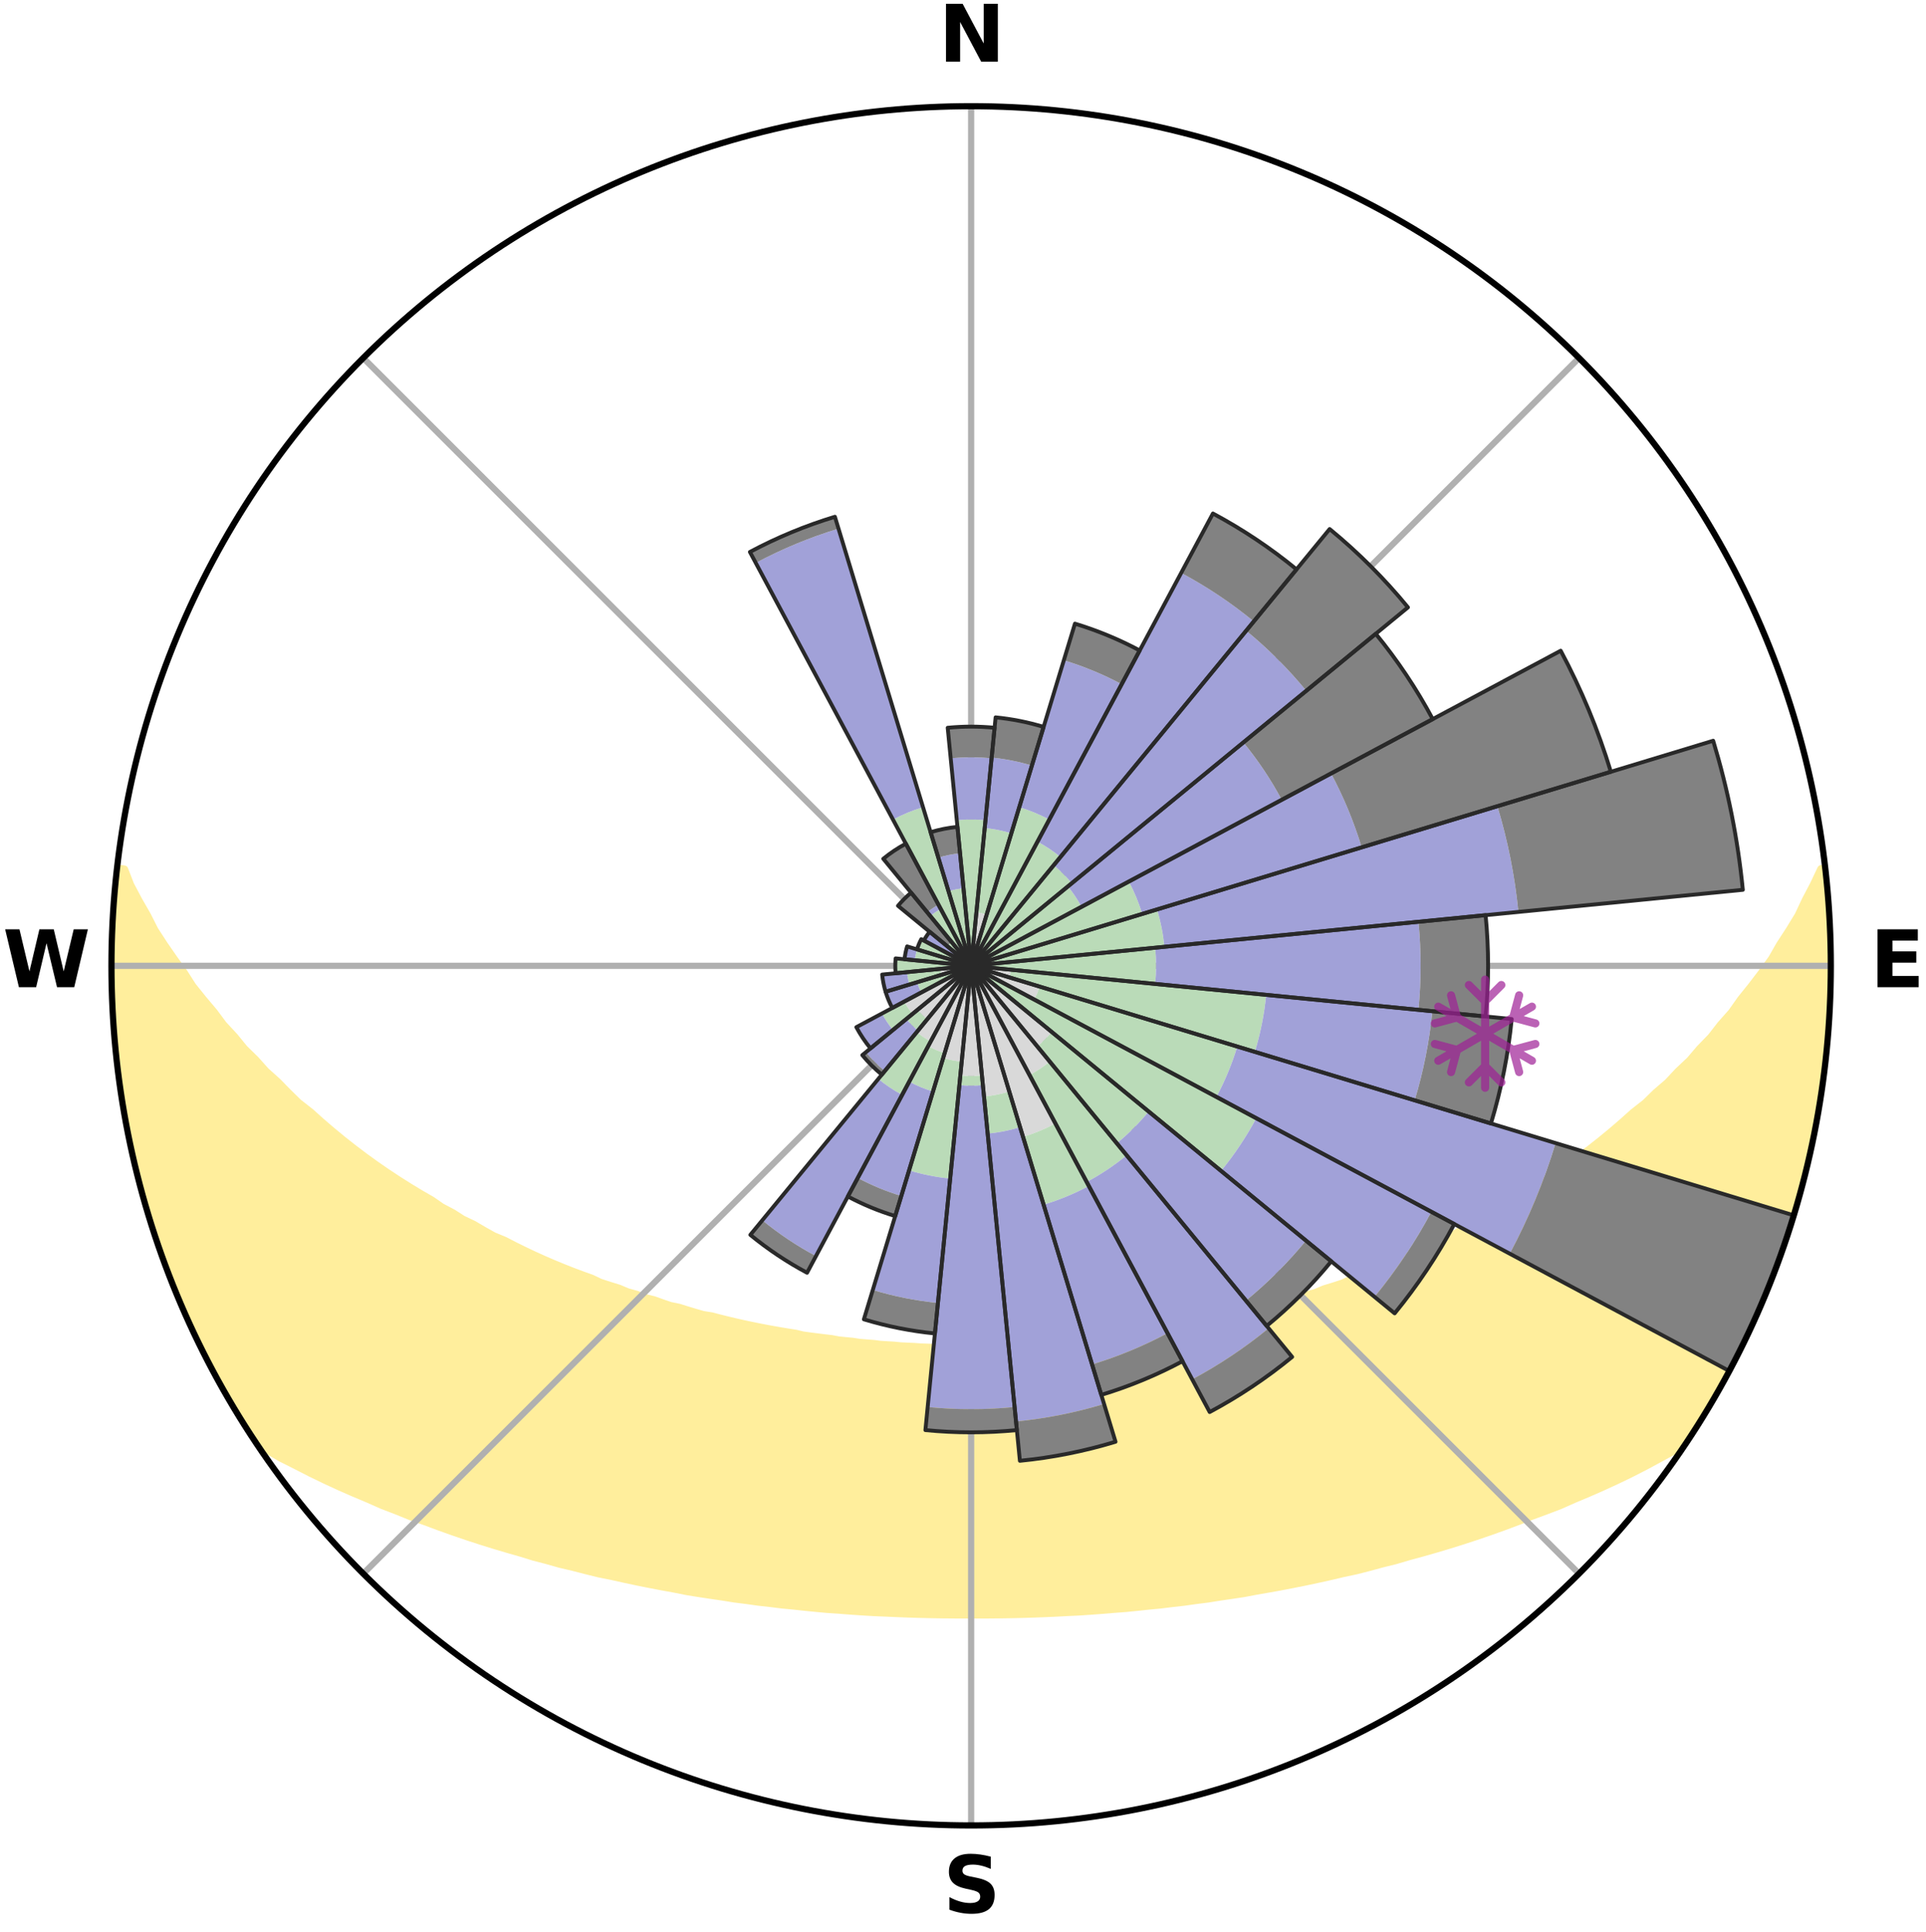 <?xml version="1.0" encoding="utf-8" standalone="no"?>
<!DOCTYPE svg PUBLIC "-//W3C//DTD SVG 1.1//EN"
  "http://www.w3.org/Graphics/SVG/1.1/DTD/svg11.dtd">
<svg xmlns:xlink="http://www.w3.org/1999/xlink" width="248.41pt" height="249.158pt" viewBox="0 0 248.41 249.158" xmlns="http://www.w3.org/2000/svg" version="1.1">
 <title>Ski Rose for Stowe Mountain Resort</title>
 <defs>
  <style type="text/css">*{stroke-linejoin: round; stroke-linecap: butt}</style>
 </defs>
 <g id="figure_1">
  <g id="patch_1">
   <path d="M 0 249.158 
L 248.41 249.158 
L 248.41 0 
L 0 0 
z
" style="fill: #ffffff"/>
  </g>
  <g id="axes_1">
   <g id="patch_2">
    <path d="M 236.135 124.579 
C 236.135 110.018 233.267 95.599 227.695 82.147 
C 222.122 68.695 213.955 56.471 203.659 46.175 
C 193.363 35.879 181.139 27.711 167.687 22.139 
C 154.235 16.567 139.815 13.699 125.255 13.699 
C 110.694 13.699 96.275 16.567 82.823 22.139 
C 69.371 27.711 57.147 35.879 46.851 46.175 
C 36.555 56.471 28.387 68.695 22.815 82.147 
C 17.243 95.599 14.375 110.018 14.375 124.579 
C 14.375 139.14 17.243 153.559 22.815 167.011 
C 28.387 180.463 36.555 192.687 46.851 202.983 
C 57.147 213.279 69.371 221.447 82.823 227.019 
C 96.275 232.591 110.694 235.459 125.255 235.459 
C 139.815 235.459 154.235 232.591 167.687 227.019 
C 181.139 221.447 193.363 213.279 203.659 202.983 
C 213.955 192.687 222.122 180.463 227.695 167.011 
C 233.267 153.559 236.135 139.14 236.135 124.579 
M 125.255 124.579 
C 125.255 124.579 125.255 124.579 125.255 124.579 
C 125.255 124.579 125.255 124.579 125.255 124.579 
C 125.255 124.579 125.255 124.579 125.255 124.579 
C 125.255 124.579 125.255 124.579 125.255 124.579 
C 125.255 124.579 125.255 124.579 125.255 124.579 
C 125.255 124.579 125.255 124.579 125.255 124.579 
C 125.255 124.579 125.255 124.579 125.255 124.579 
C 125.255 124.579 125.255 124.579 125.255 124.579 
C 125.255 124.579 125.255 124.579 125.255 124.579 
C 125.255 124.579 125.255 124.579 125.255 124.579 
C 125.255 124.579 125.255 124.579 125.255 124.579 
C 125.255 124.579 125.255 124.579 125.255 124.579 
C 125.255 124.579 125.255 124.579 125.255 124.579 
C 125.255 124.579 125.255 124.579 125.255 124.579 
C 125.255 124.579 125.255 124.579 125.255 124.579 
C 125.255 124.579 125.255 124.579 125.255 124.579 
z
" style="fill: #ffffff"/>
   </g>
   <g id="PolyCollection_1">
    <defs>
     <path id="m134b49949d" d="M 235.404 -137.129 
L 234.882 -137.069 
L 233.927 -135.043 
L 232.88 -133.049 
L 231.972 -131.106 
L 230.802 -129.187 
L 229.582 -127.311 
L 228.537 -125.48 
L 227.239 -123.689 
L 225.906 -121.943 
L 224.541 -120.244 
L 223.364 -118.578 
L 221.942 -116.97 
L 220.712 -115.388 
L 219.242 -113.871 
L 217.965 -112.374 
L 216.452 -110.95 
L 215.134 -109.538 
L 213.586 -108.208 
L 212.234 -106.883 
L 210.658 -105.646 
L 209.278 -104.407 
L 207.884 -103.21 
L 206.479 -102.053 
L 205.064 -100.938 
L 203.641 -99.864 
L 202.209 -98.83 
L 200.772 -97.837 
L 199.33 -96.884 
L 197.884 -95.97 
L 196.436 -95.095 
L 195.171 -94.179 
L 193.719 -93.378 
L 192.269 -92.615 
L 190.997 -91.801 
L 189.55 -91.109 
L 188.277 -90.361 
L 187.003 -89.644 
L 185.567 -89.052 
L 184.299 -88.397 
L 183.032 -87.771 
L 181.769 -87.173 
L 180.509 -86.604 
L 179.254 -86.062 
L 178.004 -85.547 
L 176.76 -85.057 
L 175.523 -84.594 
L 174.294 -84.154 
L 173.199 -83.631 
L 171.982 -83.238 
L 170.775 -82.868 
L 169.692 -82.41 
L 168.5 -82.082 
L 167.427 -81.664 
L 166.254 -81.375 
L 165.191 -80.996 
L 164.038 -80.743 
L 162.988 -80.399 
L 161.943 -80.073 
L 160.904 -79.762 
L 159.789 -79.574 
L 158.764 -79.294 
L 157.745 -79.029 
L 156.733 -78.779 
L 155.726 -78.542 
L 154.726 -78.318 
L 153.733 -78.107 
L 152.746 -77.908 
L 151.766 -77.721 
L 150.793 -77.544 
L 149.826 -77.378 
L 148.866 -77.222 
L 147.913 -77.076 
L 146.966 -76.938 
L 146.026 -76.808 
L 145.124 -76.61 
L 144.194 -76.498 
L 143.271 -76.394 
L 142.353 -76.296 
L 141.463 -76.138 
L 140.554 -76.055 
L 139.651 -75.978 
L 138.769 -75.849 
L 137.874 -75.784 
L 136.984 -75.724 
L 136.108 -75.622 
L 135.225 -75.572 
L 134.346 -75.527 
L 133.476 -75.449 
L 132.603 -75.413 
L 131.732 -75.379 
L 130.867 -75.325 
L 130 -75.3 
L 129.136 -75.261 
L 128.272 -75.245 
L 127.409 -75.23 
L 126.548 -75.213 
L 125.686 -75.207 
L 124.824 -75.207 
L 123.962 -75.217 
L 123.1 -75.229 
L 122.238 -75.254 
L 121.374 -75.274 
L 120.509 -75.296 
L 119.645 -75.343 
L 118.777 -75.374 
L 117.911 -75.437 
L 117.038 -75.476 
L 116.162 -75.518 
L 115.291 -75.605 
L 114.409 -75.658 
L 113.523 -75.714 
L 112.646 -75.826 
L 111.753 -75.893 
L 110.855 -75.965 
L 109.971 -76.104 
L 109.064 -76.19 
L 108.152 -76.282 
L 107.26 -76.45 
L 106.338 -76.557 
L 105.411 -76.671 
L 104.476 -76.792 
L 103.536 -76.921 
L 102.629 -77.142 
L 101.678 -77.291 
L 100.721 -77.449 
L 99.757 -77.617 
L 98.786 -77.795 
L 97.809 -77.984 
L 96.824 -78.185 
L 95.834 -78.397 
L 94.837 -78.622 
L 93.833 -78.86 
L 92.824 -79.112 
L 91.808 -79.378 
L 90.705 -79.553 
L 89.674 -79.848 
L 88.638 -80.159 
L 87.596 -80.487 
L 86.454 -80.723 
L 85.399 -81.084 
L 84.34 -81.464 
L 83.17 -81.754 
L 82.1 -82.171 
L 80.912 -82.5 
L 79.833 -82.957 
L 78.629 -83.328 
L 77.416 -83.72 
L 76.323 -84.243 
L 75.097 -84.682 
L 73.864 -85.145 
L 72.624 -85.634 
L 71.377 -86.149 
L 70.126 -86.69 
L 68.869 -87.258 
L 67.609 -87.855 
L 66.346 -88.48 
L 65.081 -89.134 
L 63.649 -89.724 
L 62.378 -90.44 
L 61.108 -91.187 
L 59.665 -91.877 
L 58.396 -92.689 
L 56.949 -93.45 
L 55.684 -94.329 
L 54.239 -95.163 
L 52.794 -96.036 
L 51.352 -96.948 
L 49.913 -97.899 
L 48.478 -98.89 
L 47.05 -99.921 
L 45.63 -100.993 
L 44.218 -102.105 
L 42.816 -103.259 
L 41.425 -104.453 
L 40.048 -105.689 
L 38.475 -106.923 
L 37.125 -108.245 
L 35.793 -109.608 
L 34.266 -110.981 
L 32.971 -112.43 
L 31.481 -113.895 
L 30.23 -115.429 
L 28.786 -116.987 
L 27.584 -118.605 
L 26.192 -120.254 
L 24.83 -121.949 
L 23.716 -123.693 
L 22.418 -125.477 
L 21.158 -127.305 
L 19.94 -129.177 
L 18.979 -131.079 
L 17.859 -133.031 
L 16.807 -135.021 
L 16.032 -137.023 
L 15.104 -137.129 
L 15.104 -137.129 
L 14.951 -135.2 
L 14.737 -133.277 
L 14.648 -131.344 
L 14.501 -129.415 
L 14.524 -127.479 
L 14.395 -125.547 
L 14.482 -123.612 
L 14.417 -121.677 
L 14.618 -119.749 
L 14.617 -117.812 
L 14.83 -115.888 
L 14.891 -113.952 
L 15.164 -112.036 
L 15.343 -110.109 
L 15.677 -108.203 
L 15.921 -106.283 
L 16.254 -104.377 
L 16.676 -102.489 
L 17.016 -100.583 
L 17.498 -98.709 
L 17.944 -96.827 
L 18.484 -94.969 
L 18.951 -93.09 
L 19.552 -91.251 
L 20.114 -89.399 
L 20.773 -87.58 
L 21.462 -85.773 
L 22.181 -83.977 
L 22.839 -82.157 
L 23.621 -80.387 
L 24.37 -78.603 
L 25.216 -76.863 
L 26.038 -75.111 
L 26.946 -73.403 
L 27.863 -71.699 
L 28.761 -69.985 
L 29.734 -68.313 
L 30.742 -66.662 
L 31.763 -65.018 
L 32.803 -63.386 
L 34.432 -62.158 
L 36.252 -61.094 
L 38.164 -60.136 
L 40.026 -59.181 
L 41.897 -58.273 
L 43.77 -57.408 
L 45.644 -56.585 
L 47.513 -55.799 
L 49.32 -54.998 
L 51.182 -54.286 
L 52.98 -53.555 
L 54.826 -52.91 
L 56.611 -52.243 
L 58.389 -51.608 
L 60.16 -51.003 
L 61.922 -50.426 
L 63.676 -49.878 
L 65.421 -49.358 
L 67.156 -48.863 
L 68.842 -48.342 
L 70.558 -47.897 
L 72.227 -47.424 
L 73.923 -47.026 
L 75.577 -46.6 
L 77.221 -46.194 
L 78.886 -45.86 
L 80.512 -45.497 
L 82.13 -45.152 
L 83.739 -44.829 
L 85.339 -44.521 
L 86.932 -44.233 
L 88.496 -43.919 
L 90.071 -43.663 
L 91.64 -43.425 
L 93.198 -43.198 
L 94.735 -42.951 
L 96.28 -42.756 
L 97.805 -42.54 
L 99.334 -42.369 
L 100.847 -42.181 
L 102.364 -42.037 
L 103.866 -41.875 
L 105.364 -41.727 
L 106.857 -41.592 
L 108.35 -41.49 
L 109.835 -41.378 
L 111.315 -41.279 
L 112.792 -41.191 
L 114.269 -41.131 
L 115.739 -41.064 
L 117.208 -41.008 
L 118.674 -40.963 
L 120.139 -40.928 
L 121.602 -40.904 
L 123.063 -40.891 
L 124.524 -40.888 
L 125.985 -40.887 
L 127.446 -40.89 
L 128.908 -40.903 
L 130.371 -40.926 
L 131.836 -40.96 
L 133.302 -41.005 
L 134.771 -41.061 
L 136.241 -41.127 
L 137.715 -41.205 
L 139.195 -41.274 
L 140.676 -41.373 
L 142.161 -41.485 
L 143.649 -41.609 
L 145.147 -41.721 
L 146.645 -41.869 
L 148.148 -42.03 
L 149.665 -42.173 
L 151.178 -42.361 
L 152.707 -42.532 
L 154.233 -42.748 
L 155.778 -42.942 
L 157.315 -43.189 
L 158.874 -43.415 
L 160.443 -43.653 
L 162 -43.949 
L 163.583 -44.223 
L 165.176 -44.51 
L 166.776 -44.818 
L 168.386 -45.141 
L 170.003 -45.486 
L 171.631 -45.848 
L 173.265 -46.233 
L 174.94 -46.588 
L 176.595 -47.013 
L 178.254 -47.464 
L 179.96 -47.885 
L 181.639 -48.381 
L 183.364 -48.85 
L 185.099 -49.344 
L 186.844 -49.865 
L 188.599 -50.413 
L 190.362 -50.989 
L 192.133 -51.595 
L 193.912 -52.23 
L 195.697 -52.897 
L 197.489 -53.595 
L 199.341 -54.274 
L 201.204 -54.984 
L 203.011 -55.786 
L 204.88 -56.572 
L 206.756 -57.395 
L 208.628 -58.261 
L 210.5 -59.168 
L 212.361 -60.124 
L 214.208 -61.129 
L 216.094 -62.147 
L 217.696 -63.393 
L 218.75 -65.016 
L 219.781 -66.654 
L 220.777 -68.312 
L 221.757 -69.981 
L 222.655 -71.695 
L 223.597 -73.386 
L 224.418 -75.138 
L 225.268 -76.875 
L 226.076 -78.632 
L 226.811 -80.421 
L 227.665 -82.159 
L 228.313 -83.983 
L 229.071 -85.764 
L 229.72 -87.586 
L 230.376 -89.406 
L 230.986 -91.242 
L 231.55 -93.093 
L 232.069 -94.957 
L 232.541 -96.833 
L 233.032 -98.704 
L 233.411 -100.601 
L 233.869 -102.481 
L 234.166 -104.394 
L 234.6 -106.281 
L 234.813 -108.205 
L 235.166 -110.109 
L 235.297 -112.041 
L 235.571 -113.957 
L 235.774 -115.881 
L 235.791 -117.818 
L 235.954 -119.746 
L 236.081 -121.677 
L 235.987 -123.613 
L 236.015 -125.546 
L 236.036 -127.48 
L 236.024 -129.415 
L 235.794 -131.34 
L 235.716 -133.273 
L 235.577 -135.202 
L 235.404 -137.129 
z
" style="stroke: #ffee9c"/>
    </defs>
    <g clip-path="url(#p9ac2f368ca)">
     <use xlink:href="#m134b49949d" x="0" y="249.158" style="fill: #ffee9c; stroke: #ffee9c"/>
    </g>
   </g>
   <g id="matplotlib.axis_1">
    <g id="xtick_1">
     <g id="line2d_1">
      <path d="M 125.255 124.579 
L 125.255 13.699 
" clip-path="url(#p9ac2f368ca)" style="fill: none; stroke: #b0b0b0; stroke-width: 0.8; stroke-linecap: square"/>
     </g>
     <g id="text_1">
      <!-- N -->
      <g transform="translate(121.07 7.958) scale(0.1 -0.1)">
       <defs>
        <path id="DejaVuSans-Bold-4e" d="M 588 4666 
L 1931 4666 
L 3628 1466 
L 3628 4666 
L 4769 4666 
L 4769 0 
L 3425 0 
L 1728 3200 
L 1728 0 
L 588 0 
L 588 4666 
z
" transform="scale(0.016)"/>
       </defs>
       <use xlink:href="#DejaVuSans-Bold-4e"/>
      </g>
     </g>
    </g>
    <g id="xtick_2">
     <g id="line2d_2">
      <path d="M 125.255 124.579 
L 203.659 46.175 
" clip-path="url(#p9ac2f368ca)" style="fill: none; stroke: #b0b0b0; stroke-width: 0.8; stroke-linecap: square"/>
     </g>
    </g>
    <g id="xtick_3">
     <g id="line2d_3">
      <path d="M 125.255 124.579 
L 236.135 124.579 
" clip-path="url(#p9ac2f368ca)" style="fill: none; stroke: #b0b0b0; stroke-width: 0.8; stroke-linecap: square"/>
     </g>
     <g id="text_2">
      <!-- E -->
      <g transform="translate(241.219 127.338) scale(0.1 -0.1)">
       <defs>
        <path id="DejaVuSans-Bold-45" d="M 588 4666 
L 3834 4666 
L 3834 3756 
L 1791 3756 
L 1791 2888 
L 3713 2888 
L 3713 1978 
L 1791 1978 
L 1791 909 
L 3903 909 
L 3903 0 
L 588 0 
L 588 4666 
z
" transform="scale(0.016)"/>
       </defs>
       <use xlink:href="#DejaVuSans-Bold-45"/>
      </g>
     </g>
    </g>
    <g id="xtick_4">
     <g id="line2d_4">
      <path d="M 125.255 124.579 
L 203.659 202.983 
" clip-path="url(#p9ac2f368ca)" style="fill: none; stroke: #b0b0b0; stroke-width: 0.8; stroke-linecap: square"/>
     </g>
    </g>
    <g id="xtick_5">
     <g id="line2d_5">
      <path d="M 125.255 124.579 
L 125.255 235.459 
" clip-path="url(#p9ac2f368ca)" style="fill: none; stroke: #b0b0b0; stroke-width: 0.8; stroke-linecap: square"/>
     </g>
     <g id="text_3">
      <!-- S -->
      <g transform="translate(121.654 246.718) scale(0.1 -0.1)">
       <defs>
        <path id="DejaVuSans-Bold-53" d="M 3834 4519 
L 3834 3531 
Q 3450 3703 3084 3790 
Q 2719 3878 2394 3878 
Q 1963 3878 1756 3759 
Q 1550 3641 1550 3391 
Q 1550 3203 1689 3098 
Q 1828 2994 2194 2919 
L 2706 2816 
Q 3484 2659 3812 2340 
Q 4141 2022 4141 1434 
Q 4141 663 3683 286 
Q 3225 -91 2284 -91 
Q 1841 -91 1394 -6 
Q 947 78 500 244 
L 500 1259 
Q 947 1022 1364 901 
Q 1781 781 2169 781 
Q 2563 781 2772 912 
Q 2981 1044 2981 1288 
Q 2981 1506 2839 1625 
Q 2697 1744 2272 1838 
L 1806 1941 
Q 1106 2091 782 2419 
Q 459 2747 459 3303 
Q 459 4000 909 4375 
Q 1359 4750 2203 4750 
Q 2588 4750 2994 4692 
Q 3400 4634 3834 4519 
z
" transform="scale(0.016)"/>
       </defs>
       <use xlink:href="#DejaVuSans-Bold-53"/>
      </g>
     </g>
    </g>
    <g id="xtick_6">
     <g id="line2d_6">
      <path d="M 125.255 124.579 
L 46.851 202.983 
" clip-path="url(#p9ac2f368ca)" style="fill: none; stroke: #b0b0b0; stroke-width: 0.8; stroke-linecap: square"/>
     </g>
    </g>
    <g id="xtick_7">
     <g id="line2d_7">
      <path d="M 125.255 124.579 
L 14.375 124.579 
" clip-path="url(#p9ac2f368ca)" style="fill: none; stroke: #b0b0b0; stroke-width: 0.8; stroke-linecap: square"/>
     </g>
     <g id="text_4">
      <!-- W -->
      <g transform="translate(0.36 127.338) scale(0.1 -0.1)">
       <defs>
        <path id="DejaVuSans-Bold-57" d="M 191 4666 
L 1344 4666 
L 2150 1275 
L 2950 4666 
L 4109 4666 
L 4909 1275 
L 5716 4666 
L 6859 4666 
L 5759 0 
L 4372 0 
L 3525 3547 
L 2688 0 
L 1300 0 
L 191 4666 
z
" transform="scale(0.016)"/>
       </defs>
       <use xlink:href="#DejaVuSans-Bold-57"/>
      </g>
     </g>
    </g>
    <g id="xtick_8">
     <g id="line2d_8">
      <path d="M 125.255 124.579 
L 46.851 46.175 
" clip-path="url(#p9ac2f368ca)" style="fill: none; stroke: #b0b0b0; stroke-width: 0.8; stroke-linecap: square"/>
     </g>
    </g>
   </g>
   <g id="matplotlib.axis_2"/>
   <g id="patch_3">
    <path d="M 125.255 124.579 
C 125.255 124.579 125.255 124.579 125.255 124.579 
C 125.255 124.579 125.255 124.579 125.255 124.579 
L 125.255 124.579 
C 125.255 124.579 125.255 124.579 125.255 124.579 
C 125.255 124.579 125.255 124.579 125.255 124.579 
z
" clip-path="url(#p9ac2f368ca)" style="fill: #d9d9d9"/>
   </g>
   <g id="patch_4">
    <path d="M 125.255 124.579 
C 125.255 124.579 125.255 124.579 125.255 124.579 
C 125.255 124.579 125.255 124.579 125.255 124.579 
L 127.263 117.959 
C 127.046 117.893 126.827 117.838 126.604 117.794 
C 126.382 117.75 126.158 117.717 125.933 117.694 
z
" clip-path="url(#p9ac2f368ca)" style="fill: #d9d9d9"/>
   </g>
   <g id="patch_5">
    <path d="M 125.255 124.579 
C 125.255 124.579 125.255 124.579 125.255 124.579 
C 125.255 124.579 125.255 124.579 125.255 124.579 
L 125.255 124.579 
C 125.255 124.579 125.255 124.579 125.255 124.579 
C 125.255 124.579 125.255 124.579 125.255 124.579 
z
" clip-path="url(#p9ac2f368ca)" style="fill: #d9d9d9"/>
   </g>
   <g id="patch_6">
    <path d="M 125.255 124.579 
C 125.255 124.579 125.255 124.579 125.255 124.579 
C 125.255 124.579 125.255 124.579 125.255 124.579 
L 125.255 124.579 
C 125.255 124.579 125.255 124.579 125.255 124.579 
C 125.255 124.579 125.255 124.579 125.255 124.579 
z
" clip-path="url(#p9ac2f368ca)" style="fill: #d9d9d9"/>
   </g>
   <g id="patch_7">
    <path d="M 125.255 124.579 
C 125.255 124.579 125.255 124.579 125.255 124.579 
C 125.255 124.579 125.255 124.579 125.255 124.579 
L 125.255 124.579 
C 125.255 124.579 125.255 124.579 125.255 124.579 
C 125.255 124.579 125.255 124.579 125.255 124.579 
z
" clip-path="url(#p9ac2f368ca)" style="fill: #d9d9d9"/>
   </g>
   <g id="patch_8">
    <path d="M 125.255 124.579 
C 125.255 124.579 125.255 124.579 125.255 124.579 
C 125.255 124.579 125.255 124.579 125.255 124.579 
L 125.255 124.579 
C 125.255 124.579 125.255 124.579 125.255 124.579 
C 125.255 124.579 125.255 124.579 125.255 124.579 
z
" clip-path="url(#p9ac2f368ca)" style="fill: #d9d9d9"/>
   </g>
   <g id="patch_9">
    <path d="M 125.255 124.579 
C 125.255 124.579 125.255 124.579 125.255 124.579 
C 125.255 124.579 125.255 124.579 125.255 124.579 
L 125.255 124.579 
C 125.255 124.579 125.255 124.579 125.255 124.579 
C 125.255 124.579 125.255 124.579 125.255 124.579 
z
" clip-path="url(#p9ac2f368ca)" style="fill: #d9d9d9"/>
   </g>
   <g id="patch_10">
    <path d="M 125.255 124.579 
C 125.255 124.579 125.255 124.579 125.255 124.579 
C 125.255 124.579 125.255 124.579 125.255 124.579 
L 125.255 124.579 
C 125.255 124.579 125.255 124.579 125.255 124.579 
C 125.255 124.579 125.255 124.579 125.255 124.579 
z
" clip-path="url(#p9ac2f368ca)" style="fill: #d9d9d9"/>
   </g>
   <g id="patch_11">
    <path d="M 125.255 124.579 
C 125.255 124.579 125.255 124.579 125.255 124.579 
C 125.255 124.579 125.255 124.579 125.255 124.579 
L 125.255 124.579 
C 125.255 124.579 125.255 124.579 125.255 124.579 
C 125.255 124.579 125.255 124.579 125.255 124.579 
z
" clip-path="url(#p9ac2f368ca)" style="fill: #d9d9d9"/>
   </g>
   <g id="patch_12">
    <path d="M 125.255 124.579 
C 125.255 124.579 125.255 124.579 125.255 124.579 
C 125.255 124.579 125.255 124.579 125.255 124.579 
L 130.189 126.076 
C 130.238 125.914 130.279 125.751 130.312 125.585 
C 130.345 125.419 130.37 125.252 130.386 125.084 
z
" clip-path="url(#p9ac2f368ca)" style="fill: #d9d9d9"/>
   </g>
   <g id="patch_13">
    <path d="M 125.255 124.579 
C 125.255 124.579 125.255 124.579 125.255 124.579 
C 125.255 124.579 125.255 124.579 125.255 124.579 
L 133.39 128.927 
C 133.532 128.661 133.661 128.388 133.777 128.109 
C 133.892 127.83 133.994 127.546 134.082 127.257 
z
" clip-path="url(#p9ac2f368ca)" style="fill: #d9d9d9"/>
   </g>
   <g id="patch_14">
    <path d="M 125.255 124.579 
C 125.255 124.579 125.255 124.579 125.255 124.579 
C 125.255 124.579 125.255 124.579 125.255 124.579 
L 125.255 124.579 
C 125.255 124.579 125.255 124.579 125.255 124.579 
C 125.255 124.579 125.255 124.579 125.255 124.579 
z
" clip-path="url(#p9ac2f368ca)" style="fill: #d9d9d9"/>
   </g>
   <g id="patch_15">
    <path d="M 125.255 124.579 
C 125.255 124.579 125.255 124.579 125.255 124.579 
C 125.255 124.579 125.255 124.579 125.255 124.579 
L 133.785 134.973 
C 134.125 134.694 134.452 134.398 134.763 134.087 
C 135.074 133.776 135.37 133.449 135.649 133.109 
z
" clip-path="url(#p9ac2f368ca)" style="fill: #d9d9d9"/>
   </g>
   <g id="patch_16">
    <path d="M 125.255 124.579 
C 125.255 124.579 125.255 124.579 125.255 124.579 
C 125.255 124.579 125.255 124.579 125.255 124.579 
L 132.786 138.669 
C 133.247 138.423 133.696 138.154 134.131 137.863 
C 134.566 137.572 134.986 137.261 135.39 136.929 
z
" clip-path="url(#p9ac2f368ca)" style="fill: #d9d9d9"/>
   </g>
   <g id="patch_17">
    <path d="M 125.255 124.579 
C 125.255 124.579 125.255 124.579 125.255 124.579 
C 125.255 124.579 125.255 124.579 125.255 124.579 
L 131.949 146.646 
C 132.671 146.427 133.382 146.173 134.08 145.884 
C 134.777 145.595 135.46 145.272 136.125 144.916 
z
" clip-path="url(#p9ac2f368ca)" style="fill: #d9d9d9"/>
   </g>
   <g id="patch_18">
    <path d="M 125.255 124.579 
C 125.255 124.579 125.255 124.579 125.255 124.579 
C 125.255 124.579 125.255 124.579 125.255 124.579 
L 126.916 141.443 
C 127.468 141.389 128.017 141.307 128.561 141.199 
C 129.105 141.091 129.643 140.956 130.174 140.795 
z
" clip-path="url(#p9ac2f368ca)" style="fill: #d9d9d9"/>
   </g>
   <g id="patch_19">
    <path d="M 125.255 124.579 
C 125.255 124.579 125.255 124.579 125.255 124.579 
C 125.255 124.579 125.255 124.579 125.255 124.579 
L 123.862 138.726 
C 124.325 138.771 124.79 138.794 125.255 138.794 
C 125.72 138.794 126.185 138.771 126.648 138.726 
z
" clip-path="url(#p9ac2f368ca)" style="fill: #d9d9d9"/>
   </g>
   <g id="patch_20">
    <path d="M 125.255 124.579 
C 125.255 124.579 125.255 124.579 125.255 124.579 
C 125.255 124.579 125.255 124.579 125.255 124.579 
L 121.65 136.463 
C 122.039 136.581 122.434 136.679 122.832 136.759 
C 123.231 136.838 123.633 136.898 124.038 136.937 
z
" clip-path="url(#p9ac2f368ca)" style="fill: #d9d9d9"/>
   </g>
   <g id="patch_21">
    <path d="M 125.255 124.579 
C 125.255 124.579 125.255 124.579 125.255 124.579 
C 125.255 124.579 125.255 124.579 125.255 124.579 
L 119.712 134.949 
C 120.051 135.13 120.4 135.295 120.755 135.442 
C 121.111 135.59 121.473 135.719 121.842 135.831 
z
" clip-path="url(#p9ac2f368ca)" style="fill: #d9d9d9"/>
   </g>
   <g id="patch_22">
    <path d="M 125.255 124.579 
C 125.255 124.579 125.255 124.579 125.255 124.579 
C 125.255 124.579 125.255 124.579 125.255 124.579 
L 118.239 133.128 
C 118.519 133.358 118.81 133.573 119.111 133.774 
C 119.412 133.976 119.722 134.162 120.042 134.332 
z
" clip-path="url(#p9ac2f368ca)" style="fill: #d9d9d9"/>
   </g>
   <g id="patch_23">
    <path d="M 125.255 124.579 
C 125.255 124.579 125.255 124.579 125.255 124.579 
C 125.255 124.579 125.255 124.579 125.255 124.579 
L 118.351 130.245 
C 118.536 130.471 118.733 130.688 118.94 130.894 
C 119.146 131.101 119.363 131.297 119.589 131.483 
z
" clip-path="url(#p9ac2f368ca)" style="fill: #d9d9d9"/>
   </g>
   <g id="patch_24">
    <path d="M 125.255 124.579 
C 125.255 124.579 125.255 124.579 125.255 124.579 
C 125.255 124.579 125.255 124.579 125.255 124.579 
L 116.627 129.191 
C 116.777 129.473 116.942 129.748 117.12 130.014 
C 117.298 130.281 117.489 130.538 117.692 130.786 
z
" clip-path="url(#p9ac2f368ca)" style="fill: #d9d9d9"/>
   </g>
   <g id="patch_25">
    <path d="M 125.255 124.579 
C 125.255 124.579 125.255 124.579 125.255 124.579 
C 125.255 124.579 125.255 124.579 125.255 124.579 
L 125.255 124.579 
C 125.255 124.579 125.255 124.579 125.255 124.579 
C 125.255 124.579 125.255 124.579 125.255 124.579 
z
" clip-path="url(#p9ac2f368ca)" style="fill: #d9d9d9"/>
   </g>
   <g id="patch_26">
    <path d="M 125.255 124.579 
C 125.255 124.579 125.255 124.579 125.255 124.579 
C 125.255 124.579 125.255 124.579 125.255 124.579 
L 121.28 124.971 
C 121.293 125.101 121.312 125.23 121.337 125.358 
C 121.363 125.486 121.395 125.613 121.433 125.738 
z
" clip-path="url(#p9ac2f368ca)" style="fill: #d9d9d9"/>
   </g>
   <g id="patch_27">
    <path d="M 125.255 124.579 
C 125.255 124.579 125.255 124.579 125.255 124.579 
C 125.255 124.579 125.255 124.579 125.255 124.579 
L 125.255 124.579 
C 125.255 124.579 125.255 124.579 125.255 124.579 
C 125.255 124.579 125.255 124.579 125.255 124.579 
z
" clip-path="url(#p9ac2f368ca)" style="fill: #d9d9d9"/>
   </g>
   <g id="patch_28">
    <path d="M 125.255 124.579 
C 125.255 124.579 125.255 124.579 125.255 124.579 
C 125.255 124.579 125.255 124.579 125.255 124.579 
L 125.255 124.579 
C 125.255 124.579 125.255 124.579 125.255 124.579 
C 125.255 124.579 125.255 124.579 125.255 124.579 
z
" clip-path="url(#p9ac2f368ca)" style="fill: #d9d9d9"/>
   </g>
   <g id="patch_29">
    <path d="M 125.255 124.579 
C 125.255 124.579 125.255 124.579 125.255 124.579 
C 125.255 124.579 125.255 124.579 125.255 124.579 
L 125.255 124.579 
C 125.255 124.579 125.255 124.579 125.255 124.579 
C 125.255 124.579 125.255 124.579 125.255 124.579 
z
" clip-path="url(#p9ac2f368ca)" style="fill: #d9d9d9"/>
   </g>
   <g id="patch_30">
    <path d="M 125.255 124.579 
C 125.255 124.579 125.255 124.579 125.255 124.579 
C 125.255 124.579 125.255 124.579 125.255 124.579 
L 125.255 124.579 
C 125.255 124.579 125.255 124.579 125.255 124.579 
C 125.255 124.579 125.255 124.579 125.255 124.579 
z
" clip-path="url(#p9ac2f368ca)" style="fill: #d9d9d9"/>
   </g>
   <g id="patch_31">
    <path d="M 125.255 124.579 
C 125.255 124.579 125.255 124.579 125.255 124.579 
C 125.255 124.579 125.255 124.579 125.255 124.579 
L 125.255 124.579 
C 125.255 124.579 125.255 124.579 125.255 124.579 
C 125.255 124.579 125.255 124.579 125.255 124.579 
z
" clip-path="url(#p9ac2f368ca)" style="fill: #d9d9d9"/>
   </g>
   <g id="patch_32">
    <path d="M 125.255 124.579 
C 125.255 124.579 125.255 124.579 125.255 124.579 
C 125.255 124.579 125.255 124.579 125.255 124.579 
L 125.255 124.579 
C 125.255 124.579 125.255 124.579 125.255 124.579 
C 125.255 124.579 125.255 124.579 125.255 124.579 
z
" clip-path="url(#p9ac2f368ca)" style="fill: #d9d9d9"/>
   </g>
   <g id="patch_33">
    <path d="M 125.255 124.579 
C 125.255 124.579 125.255 124.579 125.255 124.579 
C 125.255 124.579 125.255 124.579 125.255 124.579 
L 125.255 124.579 
C 125.255 124.579 125.255 124.579 125.255 124.579 
C 125.255 124.579 125.255 124.579 125.255 124.579 
z
" clip-path="url(#p9ac2f368ca)" style="fill: #d9d9d9"/>
   </g>
   <g id="patch_34">
    <path d="M 125.255 124.579 
C 125.255 124.579 125.255 124.579 125.255 124.579 
C 125.255 124.579 125.255 124.579 125.255 124.579 
L 125.255 124.579 
C 125.255 124.579 125.255 124.579 125.255 124.579 
C 125.255 124.579 125.255 124.579 125.255 124.579 
z
" clip-path="url(#p9ac2f368ca)" style="fill: #d9d9d9"/>
   </g>
   <g id="patch_35">
    <path d="M 125.255 124.579 
C 125.255 124.579 125.255 124.579 125.255 124.579 
C 125.255 124.579 125.255 124.579 125.255 124.579 
L 127.105 105.795 
C 126.49 105.734 125.873 105.704 125.255 105.704 
C 124.637 105.704 124.02 105.734 123.405 105.795 
z
" clip-path="url(#p9ac2f368ca)" style="fill: #badbb8"/>
   </g>
   <g id="patch_36">
    <path d="M 125.933 117.694 
C 126.158 117.717 126.382 117.75 126.604 117.794 
C 126.827 117.838 127.046 117.893 127.263 117.959 
L 130.44 107.486 
C 129.88 107.316 129.313 107.174 128.74 107.06 
C 128.166 106.946 127.587 106.86 127.006 106.803 
z
" clip-path="url(#p9ac2f368ca)" style="fill: #badbb8"/>
   </g>
   <g id="patch_37">
    <path d="M 125.255 124.579 
C 125.255 124.579 125.255 124.579 125.255 124.579 
C 125.255 124.579 125.255 124.579 125.255 124.579 
L 135.336 105.719 
C 134.718 105.389 134.085 105.09 133.439 104.822 
C 132.792 104.554 132.132 104.318 131.463 104.115 
z
" clip-path="url(#p9ac2f368ca)" style="fill: #badbb8"/>
   </g>
   <g id="patch_38">
    <path d="M 125.255 124.579 
C 125.255 124.579 125.255 124.579 125.255 124.579 
C 125.255 124.579 125.255 124.579 125.255 124.579 
L 136.774 110.543 
C 136.314 110.166 135.837 109.812 135.343 109.482 
C 134.848 109.151 134.338 108.846 133.814 108.566 
z
" clip-path="url(#p9ac2f368ca)" style="fill: #badbb8"/>
   </g>
   <g id="patch_39">
    <path d="M 125.255 124.579 
C 125.255 124.579 125.255 124.579 125.255 124.579 
C 125.255 124.579 125.255 124.579 125.255 124.579 
L 138.232 113.929 
C 137.883 113.504 137.514 113.097 137.126 112.708 
C 136.737 112.32 136.33 111.95 135.905 111.602 
z
" clip-path="url(#p9ac2f368ca)" style="fill: #badbb8"/>
   </g>
   <g id="patch_40">
    <path d="M 125.255 124.579 
C 125.255 124.579 125.255 124.579 125.255 124.579 
C 125.255 124.579 125.255 124.579 125.255 124.579 
L 139.491 116.97 
C 139.242 116.504 138.97 116.05 138.676 115.611 
C 138.383 115.172 138.068 114.747 137.733 114.339 
z
" clip-path="url(#p9ac2f368ca)" style="fill: #badbb8"/>
   </g>
   <g id="patch_41">
    <path d="M 125.255 124.579 
C 125.255 124.579 125.255 124.579 125.255 124.579 
C 125.255 124.579 125.255 124.579 125.255 124.579 
L 147.322 117.885 
C 147.103 117.163 146.848 116.452 146.56 115.754 
C 146.271 115.057 145.948 114.374 145.592 113.709 
z
" clip-path="url(#p9ac2f368ca)" style="fill: #badbb8"/>
   </g>
   <g id="patch_42">
    <path d="M 125.255 124.579 
C 125.255 124.579 125.255 124.579 125.255 124.579 
C 125.255 124.579 125.255 124.579 125.255 124.579 
L 150.184 122.124 
C 150.103 121.308 149.983 120.496 149.823 119.692 
C 149.663 118.888 149.464 118.092 149.226 117.308 
z
" clip-path="url(#p9ac2f368ca)" style="fill: #badbb8"/>
   </g>
   <g id="patch_43">
    <path d="M 125.255 124.579 
C 125.255 124.579 125.255 124.579 125.255 124.579 
C 125.255 124.579 125.255 124.579 125.255 124.579 
L 148.993 126.917 
C 149.07 126.14 149.108 125.36 149.108 124.579 
C 149.108 123.798 149.07 123.018 148.993 122.241 
z
" clip-path="url(#p9ac2f368ca)" style="fill: #badbb8"/>
   </g>
   <g id="patch_44">
    <path d="M 130.386 125.084 
C 130.37 125.252 130.345 125.419 130.312 125.585 
C 130.279 125.751 130.238 125.914 130.189 126.076 
L 161.849 135.68 
C 162.212 134.482 162.517 133.267 162.761 132.039 
C 163.005 130.812 163.189 129.573 163.311 128.327 
z
" clip-path="url(#p9ac2f368ca)" style="fill: #badbb8"/>
   </g>
   <g id="patch_45">
    <path d="M 134.082 127.257 
C 133.994 127.546 133.892 127.83 133.777 128.109 
C 133.661 128.388 133.532 128.661 133.39 128.927 
L 156.892 141.489 
C 157.445 140.454 157.948 139.392 158.397 138.307 
C 158.846 137.222 159.242 136.116 159.583 134.992 
z
" clip-path="url(#p9ac2f368ca)" style="fill: #badbb8"/>
   </g>
   <g id="patch_46">
    <path d="M 125.255 124.579 
C 125.255 124.579 125.255 124.579 125.255 124.579 
C 125.255 124.579 125.255 124.579 125.255 124.579 
L 157.489 151.033 
C 158.355 149.978 159.169 148.881 159.927 147.746 
C 160.685 146.611 161.387 145.44 162.031 144.236 
z
" clip-path="url(#p9ac2f368ca)" style="fill: #badbb8"/>
   </g>
   <g id="patch_47">
    <path d="M 135.649 133.109 
C 135.37 133.449 135.074 133.776 134.763 134.087 
C 134.452 134.398 134.125 134.694 133.785 134.973 
L 144.046 147.476 
C 144.796 146.861 145.515 146.21 146.2 145.524 
C 146.886 144.839 147.537 144.12 148.152 143.37 
z
" clip-path="url(#p9ac2f368ca)" style="fill: #badbb8"/>
   </g>
   <g id="patch_48">
    <path d="M 135.39 136.929 
C 134.986 137.261 134.566 137.572 134.131 137.863 
C 133.696 138.154 133.247 138.423 132.786 138.669 
L 140.16 152.464 
C 141.072 151.976 141.961 151.444 142.821 150.869 
C 143.682 150.294 144.513 149.677 145.313 149.02 
z
" clip-path="url(#p9ac2f368ca)" style="fill: #badbb8"/>
   </g>
   <g id="patch_49">
    <path d="M 136.125 144.916 
C 135.46 145.272 134.777 145.595 134.08 145.884 
C 133.382 146.173 132.671 146.427 131.949 146.646 
L 134.602 155.394 
C 135.611 155.088 136.604 154.733 137.578 154.329 
C 138.552 153.926 139.505 153.475 140.435 152.978 
z
" clip-path="url(#p9ac2f368ca)" style="fill: #badbb8"/>
   </g>
   <g id="patch_50">
    <path d="M 130.174 140.795 
C 129.643 140.956 129.105 141.091 128.561 141.199 
C 128.017 141.307 127.468 141.389 126.916 141.443 
L 127.387 146.229 
C 128.096 146.159 128.801 146.055 129.499 145.916 
C 130.197 145.777 130.889 145.604 131.57 145.397 
z
" clip-path="url(#p9ac2f368ca)" style="fill: #badbb8"/>
   </g>
   <g id="patch_51">
    <path d="M 126.648 138.726 
C 126.185 138.771 125.72 138.794 125.255 138.794 
C 124.79 138.794 124.325 138.771 123.862 138.726 
L 123.739 139.974 
C 124.242 140.023 124.749 140.048 125.255 140.048 
C 125.761 140.048 126.267 140.023 126.771 139.974 
z
" clip-path="url(#p9ac2f368ca)" style="fill: #badbb8"/>
   </g>
   <g id="patch_52">
    <path d="M 124.038 136.937 
C 123.633 136.898 123.231 136.838 122.832 136.759 
C 122.434 136.679 122.039 136.581 121.65 136.463 
L 117.25 150.967 
C 118.114 151.229 118.99 151.449 119.875 151.625 
C 120.76 151.801 121.654 151.934 122.552 152.022 
z
" clip-path="url(#p9ac2f368ca)" style="fill: #badbb8"/>
   </g>
   <g id="patch_53">
    <path d="M 121.842 135.831 
C 121.473 135.719 121.111 135.59 120.755 135.442 
C 120.4 135.295 120.051 135.13 119.712 134.949 
L 117.267 139.524 
C 117.756 139.785 118.258 140.022 118.77 140.235 
C 119.282 140.447 119.805 140.634 120.336 140.795 
z
" clip-path="url(#p9ac2f368ca)" style="fill: #badbb8"/>
   </g>
   <g id="patch_54">
    <path d="M 120.042 134.332 
C 119.722 134.162 119.412 133.976 119.111 133.774 
C 118.81 133.573 118.519 133.358 118.239 133.128 
L 113.28 139.17 
C 113.758 139.562 114.255 139.93 114.768 140.273 
C 115.282 140.617 115.812 140.934 116.357 141.226 
z
" clip-path="url(#p9ac2f368ca)" style="fill: #badbb8"/>
   </g>
   <g id="patch_55">
    <path d="M 119.589 131.483 
C 119.363 131.297 119.146 131.101 118.94 130.894 
C 118.733 130.688 118.536 130.471 118.351 130.245 
L 116.894 131.441 
C 117.118 131.714 117.356 131.977 117.607 132.227 
C 117.857 132.478 118.12 132.715 118.393 132.94 
z
" clip-path="url(#p9ac2f368ca)" style="fill: #badbb8"/>
   </g>
   <g id="patch_56">
    <path d="M 117.692 130.786 
C 117.489 130.538 117.298 130.281 117.12 130.014 
C 116.942 129.748 116.777 129.473 116.627 129.191 
L 113.75 130.728 
C 113.952 131.105 114.171 131.471 114.409 131.826 
C 114.646 132.181 114.9 132.524 115.171 132.855 
z
" clip-path="url(#p9ac2f368ca)" style="fill: #badbb8"/>
   </g>
   <g id="patch_57">
    <path d="M 125.255 124.579 
C 125.255 124.579 125.255 124.579 125.255 124.579 
C 125.255 124.579 125.255 124.579 125.255 124.579 
L 118.277 126.696 
C 118.346 126.924 118.426 127.149 118.518 127.37 
C 118.609 127.59 118.711 127.806 118.824 128.017 
z
" clip-path="url(#p9ac2f368ca)" style="fill: #badbb8"/>
   </g>
   <g id="patch_58">
    <path d="M 121.433 125.738 
C 121.395 125.613 121.363 125.486 121.337 125.358 
C 121.312 125.23 121.293 125.101 121.28 124.971 
L 116.98 125.394 
C 117.007 125.665 117.047 125.934 117.1 126.201 
C 117.153 126.468 117.219 126.732 117.298 126.993 
z
" clip-path="url(#p9ac2f368ca)" style="fill: #badbb8"/>
   </g>
   <g id="patch_59">
    <path d="M 125.255 124.579 
C 125.255 124.579 125.255 124.579 125.255 124.579 
C 125.255 124.579 125.255 124.579 125.255 124.579 
L 115.518 123.62 
C 115.487 123.939 115.471 124.259 115.471 124.579 
C 115.471 124.899 115.487 125.219 115.518 125.538 
z
" clip-path="url(#p9ac2f368ca)" style="fill: #badbb8"/>
   </g>
   <g id="patch_60">
    <path d="M 125.255 124.579 
C 125.255 124.579 125.255 124.579 125.255 124.579 
C 125.255 124.579 125.255 124.579 125.255 124.579 
L 118.277 122.462 
C 118.207 122.691 118.149 122.922 118.103 123.156 
C 118.056 123.391 118.021 123.627 117.998 123.864 
z
" clip-path="url(#p9ac2f368ca)" style="fill: #badbb8"/>
   </g>
   <g id="patch_61">
    <path d="M 125.255 124.579 
C 125.255 124.579 125.255 124.579 125.255 124.579 
C 125.255 124.579 125.255 124.579 125.255 124.579 
L 118.824 121.142 
C 118.711 121.352 118.609 121.568 118.518 121.788 
C 118.426 122.009 118.346 122.234 118.277 122.462 
z
" clip-path="url(#p9ac2f368ca)" style="fill: #badbb8"/>
   </g>
   <g id="patch_62">
    <path d="M 125.255 124.579 
C 125.255 124.579 125.255 124.579 125.255 124.579 
C 125.255 124.579 125.255 124.579 125.255 124.579 
L 125.255 124.579 
C 125.255 124.579 125.255 124.579 125.255 124.579 
C 125.255 124.579 125.255 124.579 125.255 124.579 
z
" clip-path="url(#p9ac2f368ca)" style="fill: #badbb8"/>
   </g>
   <g id="patch_63">
    <path d="M 125.255 124.579 
C 125.255 124.579 125.255 124.579 125.255 124.579 
C 125.255 124.579 125.255 124.579 125.255 124.579 
L 122.721 121.492 
C 122.62 121.575 122.523 121.662 122.431 121.755 
C 122.338 121.847 122.25 121.944 122.167 122.045 
z
" clip-path="url(#p9ac2f368ca)" style="fill: #badbb8"/>
   </g>
   <g id="patch_64">
    <path d="M 125.255 124.579 
C 125.255 124.579 125.255 124.579 125.255 124.579 
C 125.255 124.579 125.255 124.579 125.255 124.579 
L 121.335 117.246 
C 121.095 117.375 120.862 117.515 120.636 117.666 
C 120.409 117.817 120.191 117.979 119.98 118.152 
z
" clip-path="url(#p9ac2f368ca)" style="fill: #badbb8"/>
   </g>
   <g id="patch_65">
    <path d="M 125.255 124.579 
C 125.255 124.579 125.255 124.579 125.255 124.579 
C 125.255 124.579 125.255 124.579 125.255 124.579 
L 119.047 104.115 
C 118.377 104.318 117.718 104.554 117.071 104.822 
C 116.424 105.09 115.791 105.389 115.174 105.719 
z
" clip-path="url(#p9ac2f368ca)" style="fill: #badbb8"/>
   </g>
   <g id="patch_66">
    <path d="M 125.255 124.579 
C 125.255 124.579 125.255 124.579 125.255 124.579 
C 125.255 124.579 125.255 124.579 125.255 124.579 
L 124.27 114.576 
C 123.942 114.608 123.617 114.656 123.294 114.721 
C 122.971 114.785 122.652 114.865 122.337 114.96 
z
" clip-path="url(#p9ac2f368ca)" style="fill: #badbb8"/>
   </g>
   <g id="patch_67">
    <path d="M 123.405 105.795 
C 124.02 105.734 124.637 105.704 125.255 105.704 
C 125.873 105.704 126.49 105.734 127.105 105.795 
L 127.891 97.816 
C 127.015 97.73 126.135 97.687 125.255 97.687 
C 124.375 97.687 123.495 97.73 122.619 97.816 
z
" clip-path="url(#p9ac2f368ca)" style="fill: #a1a1d8"/>
   </g>
   <g id="patch_68">
    <path d="M 127.006 106.803 
C 127.587 106.86 128.166 106.946 128.74 107.06 
C 129.313 107.174 129.88 107.316 130.44 107.486 
L 133.09 98.75 
C 132.245 98.494 131.387 98.279 130.521 98.107 
C 129.654 97.934 128.78 97.805 127.9 97.718 
z
" clip-path="url(#p9ac2f368ca)" style="fill: #a1a1d8"/>
   </g>
   <g id="patch_69">
    <path d="M 131.463 104.115 
C 132.132 104.318 132.792 104.554 133.439 104.822 
C 134.085 105.09 134.718 105.389 135.336 105.719 
L 144.67 88.256 
C 143.481 87.62 142.262 87.044 141.016 86.528 
C 139.771 86.012 138.501 85.557 137.211 85.166 
z
" clip-path="url(#p9ac2f368ca)" style="fill: #a1a1d8"/>
   </g>
   <g id="patch_70">
    <path d="M 133.814 108.566 
C 134.338 108.846 134.848 109.151 135.343 109.482 
C 135.837 109.812 136.314 110.166 136.774 110.543 
L 161.71 80.158 
C 160.256 78.965 158.745 77.843 157.181 76.798 
C 155.617 75.753 154.003 74.786 152.344 73.899 
z
" clip-path="url(#p9ac2f368ca)" style="fill: #a1a1d8"/>
   </g>
   <g id="patch_71">
    <path d="M 135.905 111.602 
C 136.33 111.95 136.737 112.32 137.126 112.708 
C 137.514 113.097 137.883 113.504 138.232 113.929 
L 168.48 89.105 
C 167.319 87.691 166.089 86.334 164.795 85.039 
C 163.5 83.745 162.143 82.515 160.729 81.354 
z
" clip-path="url(#p9ac2f368ca)" style="fill: #a1a1d8"/>
   </g>
   <g id="patch_72">
    <path d="M 137.733 114.339 
C 138.068 114.747 138.383 115.172 138.676 115.611 
C 138.97 116.05 139.242 116.504 139.491 116.97 
L 165.314 103.167 
C 164.613 101.856 163.849 100.58 163.023 99.343 
C 162.197 98.107 161.31 96.912 160.367 95.763 
z
" clip-path="url(#p9ac2f368ca)" style="fill: #a1a1d8"/>
   </g>
   <g id="patch_73">
    <path d="M 145.592 113.709 
C 145.948 114.374 146.271 115.057 146.56 115.754 
C 146.848 116.452 147.103 117.163 147.322 117.885 
L 175.624 109.3 
C 175.124 107.651 174.543 106.028 173.884 104.436 
C 173.224 102.845 172.487 101.286 171.675 99.767 
z
" clip-path="url(#p9ac2f368ca)" style="fill: #a1a1d8"/>
   </g>
   <g id="patch_74">
    <path d="M 149.226 117.308 
C 149.464 118.092 149.663 118.888 149.823 119.692 
C 149.983 120.496 150.103 121.308 150.184 122.124 
L 195.839 117.627 
C 195.612 115.317 195.271 113.019 194.818 110.742 
C 194.365 108.465 193.801 106.212 193.127 103.99 
z
" clip-path="url(#p9ac2f368ca)" style="fill: #a1a1d8"/>
   </g>
   <g id="patch_75">
    <path d="M 148.993 122.241 
C 149.07 123.018 149.108 123.798 149.108 124.579 
C 149.108 125.36 149.07 126.14 148.993 126.917 
L 182.948 130.261 
C 183.134 128.373 183.227 126.477 183.227 124.579 
C 183.227 122.682 183.134 120.785 182.948 118.897 
z
" clip-path="url(#p9ac2f368ca)" style="fill: #a1a1d8"/>
   </g>
   <g id="patch_76">
    <path d="M 163.311 128.327 
C 163.189 129.573 163.005 130.812 162.761 132.039 
C 162.517 133.267 162.212 134.482 161.849 135.68 
L 182.459 141.932 
C 183.027 140.059 183.503 138.16 183.885 136.241 
C 184.266 134.322 184.554 132.386 184.745 130.438 
z
" clip-path="url(#p9ac2f368ca)" style="fill: #a1a1d8"/>
   </g>
   <g id="patch_77">
    <path d="M 159.583 134.992 
C 159.242 136.116 158.846 137.222 158.397 138.307 
C 157.948 139.392 157.445 140.454 156.892 141.489 
L 194.729 161.714 
C 195.945 159.44 197.048 157.108 198.035 154.725 
C 199.021 152.343 199.89 149.914 200.639 147.447 
z
" clip-path="url(#p9ac2f368ca)" style="fill: #a1a1d8"/>
   </g>
   <g id="patch_78">
    <path d="M 162.031 144.236 
C 161.387 145.44 160.685 146.611 159.927 147.746 
C 159.169 148.881 158.355 149.978 157.489 151.033 
L 177.286 167.28 
C 178.684 165.577 179.997 163.806 181.221 161.974 
C 182.445 160.143 183.578 158.252 184.617 156.309 
z
" clip-path="url(#p9ac2f368ca)" style="fill: #a1a1d8"/>
   </g>
   <g id="patch_79">
    <path d="M 148.152 143.37 
C 147.537 144.12 146.886 144.839 146.2 145.524 
C 145.515 146.21 144.796 146.861 144.046 147.476 
L 160.698 167.767 
C 162.112 166.607 163.468 165.378 164.761 164.085 
C 166.054 162.792 167.283 161.436 168.443 160.023 
z
" clip-path="url(#p9ac2f368ca)" style="fill: #a1a1d8"/>
   </g>
   <g id="patch_80">
    <path d="M 145.313 149.02 
C 144.513 149.677 143.682 150.294 142.821 150.869 
C 141.961 151.444 141.072 151.976 140.16 152.464 
L 153.768 177.923 
C 155.514 176.99 157.213 175.971 158.859 174.871 
C 160.505 173.771 162.096 172.591 163.627 171.335 
z
" clip-path="url(#p9ac2f368ca)" style="fill: #a1a1d8"/>
   </g>
   <g id="patch_81">
    <path d="M 140.435 152.978 
C 139.505 153.475 138.552 153.926 137.578 154.329 
C 136.604 154.733 135.611 155.088 134.602 155.394 
L 140.853 176 
C 142.536 175.49 144.193 174.897 145.818 174.224 
C 147.443 173.551 149.034 172.798 150.585 171.969 
z
" clip-path="url(#p9ac2f368ca)" style="fill: #a1a1d8"/>
   </g>
   <g id="patch_82">
    <path d="M 131.57 145.397 
C 130.889 145.604 130.197 145.777 129.499 145.916 
C 128.801 146.055 128.096 146.159 127.387 146.229 
L 131.044 183.357 
C 132.968 183.168 134.881 182.884 136.777 182.507 
C 138.673 182.129 140.55 181.659 142.4 181.098 
z
" clip-path="url(#p9ac2f368ca)" style="fill: #a1a1d8"/>
   </g>
   <g id="patch_83">
    <path d="M 126.771 139.974 
C 126.267 140.023 125.761 140.048 125.255 140.048 
C 124.749 140.048 124.242 140.023 123.739 139.974 
L 119.65 181.491 
C 121.512 181.674 123.383 181.766 125.255 181.766 
C 127.127 181.766 128.997 181.674 130.86 181.491 
z
" clip-path="url(#p9ac2f368ca)" style="fill: #a1a1d8"/>
   </g>
   <g id="patch_84">
    <path d="M 122.552 152.022 
C 121.654 151.934 120.76 151.801 119.875 151.625 
C 118.99 151.449 118.114 151.229 117.25 150.967 
L 112.572 166.39 
C 113.94 166.805 115.328 167.153 116.731 167.432 
C 118.134 167.711 119.549 167.921 120.972 168.061 
z
" clip-path="url(#p9ac2f368ca)" style="fill: #a1a1d8"/>
   </g>
   <g id="patch_85">
    <path d="M 120.336 140.795 
C 119.805 140.634 119.282 140.447 118.77 140.235 
C 118.258 140.022 117.756 139.785 117.267 139.524 
L 110.63 151.94 
C 111.526 152.419 112.444 152.853 113.382 153.242 
C 114.321 153.63 115.277 153.972 116.249 154.267 
z
" clip-path="url(#p9ac2f368ca)" style="fill: #a1a1d8"/>
   </g>
   <g id="patch_86">
    <path d="M 116.357 141.226 
C 115.812 140.934 115.282 140.617 114.768 140.273 
C 114.255 139.93 113.758 139.562 113.28 139.17 
L 98.32 157.4 
C 99.394 158.281 100.511 159.109 101.666 159.882 
C 102.822 160.654 104.015 161.369 105.24 162.024 
z
" clip-path="url(#p9ac2f368ca)" style="fill: #a1a1d8"/>
   </g>
   <g id="patch_87">
    <path d="M 118.393 132.94 
C 118.12 132.715 117.857 132.478 117.607 132.227 
C 117.356 131.977 117.118 131.714 116.894 131.441 
L 111.679 135.72 
C 112.044 136.165 112.43 136.591 112.837 136.997 
C 113.243 137.404 113.669 137.79 114.114 138.155 
z
" clip-path="url(#p9ac2f368ca)" style="fill: #a1a1d8"/>
   </g>
   <g id="patch_88">
    <path d="M 115.171 132.855 
C 114.9 132.524 114.646 132.181 114.409 131.826 
C 114.171 131.471 113.952 131.105 113.75 130.728 
L 110.449 132.493 
C 110.708 132.977 110.991 133.449 111.296 133.906 
C 111.601 134.363 111.929 134.804 112.278 135.229 
z
" clip-path="url(#p9ac2f368ca)" style="fill: #a1a1d8"/>
   </g>
   <g id="patch_89">
    <path d="M 118.824 128.017 
C 118.711 127.806 118.609 127.59 118.518 127.37 
C 118.426 127.149 118.346 126.924 118.277 126.696 
L 114.221 127.926 
C 114.331 128.287 114.458 128.643 114.603 128.991 
C 114.747 129.34 114.908 129.681 115.086 130.014 
z
" clip-path="url(#p9ac2f368ca)" style="fill: #a1a1d8"/>
   </g>
   <g id="patch_90">
    <path d="M 117.298 126.993 
C 117.219 126.732 117.153 126.468 117.1 126.201 
C 117.047 125.934 117.007 125.665 116.98 125.394 
L 113.78 125.709 
C 113.817 126.085 113.873 126.458 113.946 126.828 
C 114.02 127.199 114.112 127.565 114.221 127.926 
z
" clip-path="url(#p9ac2f368ca)" style="fill: #a1a1d8"/>
   </g>
   <g id="patch_91">
    <path d="M 115.518 125.538 
C 115.487 125.219 115.471 124.899 115.471 124.579 
C 115.471 124.259 115.487 123.939 115.518 123.62 
L 115.518 123.62 
C 115.487 123.939 115.471 124.259 115.471 124.579 
C 115.471 124.899 115.487 125.219 115.518 125.538 
z
" clip-path="url(#p9ac2f368ca)" style="fill: #a1a1d8"/>
   </g>
   <g id="patch_92">
    <path d="M 117.998 123.864 
C 118.021 123.627 118.056 123.391 118.103 123.156 
C 118.149 122.922 118.207 122.691 118.277 122.462 
L 116.998 122.074 
C 116.916 122.345 116.847 122.619 116.792 122.896 
C 116.737 123.173 116.696 123.452 116.668 123.733 
z
" clip-path="url(#p9ac2f368ca)" style="fill: #a1a1d8"/>
   </g>
   <g id="patch_93">
    <path d="M 118.277 122.462 
C 118.346 122.234 118.426 122.009 118.518 121.788 
C 118.609 121.568 118.711 121.352 118.824 121.142 
L 118.824 121.142 
C 118.711 121.352 118.609 121.568 118.518 121.788 
C 118.426 122.009 118.346 122.234 118.277 122.462 
z
" clip-path="url(#p9ac2f368ca)" style="fill: #a1a1d8"/>
   </g>
   <g id="patch_94">
    <path d="M 125.255 124.579 
C 125.255 124.579 125.255 124.579 125.255 124.579 
C 125.255 124.579 125.255 124.579 125.255 124.579 
L 119.907 120.19 
C 119.764 120.365 119.629 120.547 119.503 120.736 
C 119.377 120.924 119.26 121.118 119.154 121.318 
z
" clip-path="url(#p9ac2f368ca)" style="fill: #a1a1d8"/>
   </g>
   <g id="patch_95">
    <path d="M 122.167 122.045 
C 122.25 121.944 122.338 121.847 122.431 121.755 
C 122.523 121.662 122.62 121.575 122.721 121.492 
L 122.721 121.492 
C 122.62 121.575 122.523 121.662 122.431 121.755 
C 122.338 121.847 122.25 121.944 122.167 122.045 
z
" clip-path="url(#p9ac2f368ca)" style="fill: #a1a1d8"/>
   </g>
   <g id="patch_96">
    <path d="M 119.98 118.152 
C 120.191 117.979 120.409 117.817 120.636 117.666 
C 120.862 117.515 121.095 117.375 121.335 117.246 
L 121.045 116.703 
C 120.787 116.84 120.536 116.991 120.293 117.153 
C 120.05 117.316 119.815 117.49 119.589 117.675 
z
" clip-path="url(#p9ac2f368ca)" style="fill: #a1a1d8"/>
   </g>
   <g id="patch_97">
    <path d="M 115.174 105.719 
C 115.791 105.389 116.424 105.09 117.071 104.822 
C 117.718 104.554 118.377 104.318 119.047 104.115 
L 108.149 68.189 
C 106.303 68.749 104.486 69.399 102.704 70.137 
C 100.922 70.876 99.178 71.701 97.477 72.61 
z
" clip-path="url(#p9ac2f368ca)" style="fill: #a1a1d8"/>
   </g>
   <g id="patch_98">
    <path d="M 122.337 114.96 
C 122.652 114.865 122.971 114.785 123.294 114.721 
C 123.617 114.656 123.942 114.608 124.27 114.576 
L 123.825 110.065 
C 123.35 110.112 122.878 110.182 122.41 110.275 
C 121.941 110.368 121.478 110.484 121.021 110.623 
z
" clip-path="url(#p9ac2f368ca)" style="fill: #a1a1d8"/>
   </g>
   <g id="patch_99">
    <path d="M 122.619 97.816 
C 123.495 97.73 124.375 97.687 125.255 97.687 
C 126.135 97.687 127.015 97.73 127.891 97.816 
L 128.279 93.875 
C 127.274 93.776 126.265 93.727 125.255 93.727 
C 124.245 93.727 123.236 93.776 122.231 93.875 
z
" clip-path="url(#p9ac2f368ca)" style="fill: #828282"/>
   </g>
   <g id="patch_100">
    <path d="M 127.9 97.718 
C 128.78 97.805 129.654 97.934 130.521 98.107 
C 131.387 98.279 132.245 98.494 133.09 98.75 
L 134.602 93.764 
C 133.594 93.458 132.571 93.202 131.537 92.996 
C 130.503 92.791 129.46 92.636 128.411 92.533 
z
" clip-path="url(#p9ac2f368ca)" style="fill: #828282"/>
   </g>
   <g id="patch_101">
    <path d="M 137.211 85.166 
C 138.501 85.557 139.771 86.012 141.016 86.528 
C 142.262 87.044 143.481 87.62 144.67 88.256 
L 146.996 83.905 
C 145.664 83.193 144.299 82.547 142.904 81.97 
C 141.51 81.392 140.087 80.883 138.643 80.445 
z
" clip-path="url(#p9ac2f368ca)" style="fill: #828282"/>
   </g>
   <g id="patch_102">
    <path d="M 152.344 73.899 
C 154.003 74.786 155.617 75.753 157.181 76.798 
C 158.745 77.843 160.256 78.965 161.71 80.158 
L 167.223 73.441 
C 165.549 72.067 163.809 70.777 162.008 69.574 
C 160.208 68.371 158.35 67.257 156.44 66.236 
z
" clip-path="url(#p9ac2f368ca)" style="fill: #828282"/>
   </g>
   <g id="patch_103">
    <path d="M 160.729 81.354 
C 162.143 82.515 163.5 83.745 164.795 85.039 
C 166.089 86.334 167.319 87.691 168.48 89.105 
L 181.596 78.341 
C 180.083 76.497 178.48 74.728 176.793 73.041 
C 175.106 71.354 173.337 69.751 171.493 68.238 
z
" clip-path="url(#p9ac2f368ca)" style="fill: #828282"/>
   </g>
   <g id="patch_104">
    <path d="M 160.367 95.763 
C 161.31 96.912 162.197 98.107 163.023 99.343 
C 163.849 100.58 164.613 101.856 165.314 103.167 
L 184.791 92.756 
C 183.749 90.808 182.613 88.911 181.385 87.074 
C 180.157 85.237 178.84 83.461 177.439 81.753 
z
" clip-path="url(#p9ac2f368ca)" style="fill: #828282"/>
   </g>
   <g id="patch_105">
    <path d="M 171.675 99.767 
C 172.487 101.286 173.224 102.845 173.884 104.436 
C 174.543 106.028 175.124 107.651 175.624 109.3 
L 207.763 99.55 
C 206.944 96.85 205.993 94.191 204.913 91.584 
C 203.833 88.976 202.625 86.424 201.295 83.935 
z
" clip-path="url(#p9ac2f368ca)" style="fill: #828282"/>
   </g>
   <g id="patch_106">
    <path d="M 193.127 103.99 
C 193.801 106.212 194.365 108.465 194.818 110.742 
C 195.271 113.019 195.612 115.317 195.839 117.627 
L 224.786 114.776 
C 224.465 111.518 223.984 108.278 223.346 105.068 
C 222.707 101.857 221.911 98.68 220.961 95.547 
z
" clip-path="url(#p9ac2f368ca)" style="fill: #828282"/>
   </g>
   <g id="patch_107">
    <path d="M 182.948 118.897 
C 183.134 120.785 183.227 122.682 183.227 124.579 
C 183.227 126.477 183.134 128.373 182.948 130.261 
L 191.609 131.114 
C 191.823 128.942 191.93 126.761 191.93 124.579 
C 191.93 122.397 191.823 120.216 191.609 118.044 
z
" clip-path="url(#p9ac2f368ca)" style="fill: #828282"/>
   </g>
   <g id="patch_108">
    <path d="M 184.745 130.438 
C 184.554 132.386 184.266 134.322 183.885 136.241 
C 183.503 138.16 183.027 140.059 182.459 141.932 
L 192.297 144.916 
C 192.962 142.722 193.52 140.496 193.967 138.247 
C 194.414 135.998 194.751 133.728 194.976 131.446 
z
" clip-path="url(#p9ac2f368ca)" style="fill: #828282"/>
   </g>
   <g id="patch_109">
    <path d="M 200.639 147.447 
C 199.89 149.914 199.021 152.343 198.035 154.725 
C 197.048 157.108 195.945 159.44 194.729 161.714 
L 223.042 176.848 
C 224.753 173.647 226.306 170.364 227.695 167.011 
C 229.083 163.658 230.307 160.239 231.36 156.766 
z
" clip-path="url(#p9ac2f368ca)" style="fill: #828282"/>
   </g>
   <g id="patch_110">
    <path d="M 184.617 156.309 
C 183.578 158.252 182.445 160.143 181.221 161.974 
C 179.997 163.806 178.684 165.577 177.286 167.28 
L 179.878 169.407 
C 181.345 167.619 182.724 165.76 184.009 163.837 
C 185.294 161.914 186.484 159.929 187.574 157.889 
z
" clip-path="url(#p9ac2f368ca)" style="fill: #828282"/>
   </g>
   <g id="patch_111">
    <path d="M 168.443 160.023 
C 167.283 161.436 166.054 162.792 164.761 164.085 
C 163.468 165.378 162.112 166.607 160.698 167.767 
L 163.375 171.028 
C 164.895 169.781 166.353 168.459 167.744 167.068 
C 169.135 165.678 170.456 164.219 171.704 162.699 
z
" clip-path="url(#p9ac2f368ca)" style="fill: #828282"/>
   </g>
   <g id="patch_112">
    <path d="M 163.627 171.335 
C 162.096 172.591 160.505 173.771 158.859 174.871 
C 157.213 175.971 155.514 176.99 153.768 177.923 
L 156.02 182.137 
C 157.904 181.13 159.738 180.031 161.514 178.844 
C 163.29 177.658 165.007 176.384 166.658 175.029 
z
" clip-path="url(#p9ac2f368ca)" style="fill: #828282"/>
   </g>
   <g id="patch_113">
    <path d="M 150.585 171.969 
C 149.034 172.798 147.443 173.551 145.818 174.224 
C 144.193 174.897 142.536 175.49 140.853 176 
L 142.043 179.923 
C 143.855 179.373 145.638 178.735 147.387 178.011 
C 149.136 177.286 150.848 176.477 152.518 175.584 
z
" clip-path="url(#p9ac2f368ca)" style="fill: #828282"/>
   </g>
   <g id="patch_114">
    <path d="M 142.4 181.098 
C 140.55 181.659 138.673 182.129 136.777 182.507 
C 134.881 182.884 132.968 183.168 131.044 183.357 
L 131.543 188.425 
C 133.633 188.219 135.711 187.911 137.771 187.501 
C 139.83 187.092 141.869 186.581 143.878 185.971 
z
" clip-path="url(#p9ac2f368ca)" style="fill: #828282"/>
   </g>
   <g id="patch_115">
    <path d="M 130.86 181.491 
C 128.997 181.674 127.127 181.766 125.255 181.766 
C 123.383 181.766 121.512 181.674 119.65 181.491 
L 119.356 184.467 
C 121.317 184.66 123.285 184.756 125.255 184.756 
C 127.225 184.756 129.193 184.66 131.153 184.467 
z
" clip-path="url(#p9ac2f368ca)" style="fill: #828282"/>
   </g>
   <g id="patch_116">
    <path d="M 120.972 168.061 
C 119.549 167.921 118.134 167.711 116.731 167.432 
C 115.328 167.153 113.94 166.805 112.572 166.39 
L 111.422 170.178 
C 112.915 170.631 114.429 171.01 115.959 171.315 
C 117.488 171.619 119.032 171.848 120.584 172.001 
z
" clip-path="url(#p9ac2f368ca)" style="fill: #828282"/>
   </g>
   <g id="patch_117">
    <path d="M 116.249 154.267 
C 115.277 153.972 114.321 153.63 113.382 153.242 
C 112.444 152.853 111.526 152.419 110.63 151.94 
L 109.353 154.33 
C 110.327 154.85 111.325 155.323 112.345 155.745 
C 113.366 156.168 114.406 156.54 115.462 156.86 
z
" clip-path="url(#p9ac2f368ca)" style="fill: #828282"/>
   </g>
   <g id="patch_118">
    <path d="M 105.24 162.024 
C 104.015 161.369 102.822 160.654 101.666 159.882 
C 100.511 159.109 99.394 158.281 98.32 157.4 
L 96.775 159.282 
C 97.911 160.214 99.092 161.09 100.314 161.906 
C 101.535 162.723 102.797 163.479 104.092 164.171 
z
" clip-path="url(#p9ac2f368ca)" style="fill: #828282"/>
   </g>
   <g id="patch_119">
    <path d="M 114.114 138.155 
C 113.669 137.79 113.243 137.404 112.837 136.997 
C 112.43 136.591 112.044 136.165 111.679 135.72 
L 111.219 136.098 
C 111.596 136.557 111.995 136.998 112.416 137.418 
C 112.836 137.839 113.276 138.238 113.736 138.615 
z
" clip-path="url(#p9ac2f368ca)" style="fill: #828282"/>
   </g>
   <g id="patch_120">
    <path d="M 112.278 135.229 
C 111.929 134.804 111.601 134.363 111.296 133.906 
C 110.991 133.449 110.708 132.977 110.449 132.493 
L 110.449 132.493 
C 110.708 132.977 110.991 133.449 111.296 133.906 
C 111.601 134.363 111.929 134.804 112.278 135.229 
z
" clip-path="url(#p9ac2f368ca)" style="fill: #828282"/>
   </g>
   <g id="patch_121">
    <path d="M 115.086 130.014 
C 114.908 129.681 114.747 129.34 114.603 128.991 
C 114.458 128.643 114.331 128.287 114.221 127.926 
L 114.221 127.926 
C 114.331 128.287 114.458 128.643 114.603 128.991 
C 114.747 129.34 114.908 129.681 115.086 130.014 
z
" clip-path="url(#p9ac2f368ca)" style="fill: #828282"/>
   </g>
   <g id="patch_122">
    <path d="M 114.221 127.926 
C 114.112 127.565 114.02 127.199 113.946 126.828 
C 113.873 126.458 113.817 126.085 113.78 125.709 
L 113.78 125.709 
C 113.817 126.085 113.873 126.458 113.946 126.828 
C 114.02 127.199 114.112 127.565 114.221 127.926 
z
" clip-path="url(#p9ac2f368ca)" style="fill: #828282"/>
   </g>
   <g id="patch_123">
    <path d="M 115.518 125.538 
C 115.487 125.219 115.471 124.899 115.471 124.579 
C 115.471 124.259 115.487 123.939 115.518 123.62 
L 115.518 123.62 
C 115.487 123.939 115.471 124.259 115.471 124.579 
C 115.471 124.899 115.487 125.219 115.518 125.538 
z
" clip-path="url(#p9ac2f368ca)" style="fill: #828282"/>
   </g>
   <g id="patch_124">
    <path d="M 116.668 123.733 
C 116.696 123.452 116.737 123.173 116.792 122.896 
C 116.847 122.619 116.916 122.345 116.998 122.074 
L 116.998 122.074 
C 116.916 122.345 116.847 122.619 116.792 122.896 
C 116.737 123.173 116.696 123.452 116.668 123.733 
z
" clip-path="url(#p9ac2f368ca)" style="fill: #828282"/>
   </g>
   <g id="patch_125">
    <path d="M 118.277 122.462 
C 118.346 122.234 118.426 122.009 118.518 121.788 
C 118.609 121.568 118.711 121.352 118.824 121.142 
L 118.824 121.142 
C 118.711 121.352 118.609 121.568 118.518 121.788 
C 118.426 122.009 118.346 122.234 118.277 122.462 
z
" clip-path="url(#p9ac2f368ca)" style="fill: #828282"/>
   </g>
   <g id="patch_126">
    <path d="M 119.154 121.318 
C 119.26 121.118 119.377 120.924 119.503 120.736 
C 119.629 120.547 119.764 120.365 119.907 120.19 
L 119.907 120.19 
C 119.764 120.365 119.629 120.547 119.503 120.736 
C 119.377 120.924 119.26 121.118 119.154 121.318 
z
" clip-path="url(#p9ac2f368ca)" style="fill: #828282"/>
   </g>
   <g id="patch_127">
    <path d="M 122.167 122.045 
C 122.25 121.944 122.338 121.847 122.431 121.755 
C 122.523 121.662 122.62 121.575 122.721 121.492 
L 117.514 115.147 
C 117.205 115.4 116.909 115.668 116.627 115.951 
C 116.344 116.233 116.076 116.529 115.822 116.838 
z
" clip-path="url(#p9ac2f368ca)" style="fill: #828282"/>
   </g>
   <g id="patch_128">
    <path d="M 119.589 117.675 
C 119.815 117.49 120.05 117.316 120.293 117.153 
C 120.536 116.991 120.787 116.84 121.045 116.703 
L 116.835 108.826 
C 116.319 109.102 115.817 109.402 115.331 109.727 
C 114.845 110.052 114.375 110.4 113.923 110.771 
z
" clip-path="url(#p9ac2f368ca)" style="fill: #828282"/>
   </g>
   <g id="patch_129">
    <path d="M 97.477 72.61 
C 99.178 71.701 100.922 70.876 102.704 70.137 
C 104.486 69.399 106.303 68.749 108.149 68.189 
L 107.684 66.656 
C 105.788 67.231 103.922 67.899 102.091 68.657 
C 100.261 69.415 98.469 70.263 96.721 71.197 
z
" clip-path="url(#p9ac2f368ca)" style="fill: #828282"/>
   </g>
   <g id="patch_130">
    <path d="M 121.021 110.623 
C 121.478 110.484 121.941 110.368 122.41 110.275 
C 122.878 110.182 123.35 110.112 123.825 110.065 
L 123.49 106.655 
C 122.903 106.713 122.319 106.8 121.741 106.915 
C 121.163 107.03 120.591 107.173 120.027 107.344 
z
" clip-path="url(#p9ac2f368ca)" style="fill: #828282"/>
   </g>
   <g id="patch_131">
    <path d="M 125.255 124.579 
C 125.255 124.579 125.255 124.579 125.255 124.579 
C 125.255 124.579 125.255 124.579 125.255 124.579 
L 128.279 93.875 
C 127.274 93.776 126.265 93.727 125.255 93.727 
C 124.245 93.727 123.236 93.776 122.231 93.875 
L 125.255 124.579 
z
" clip-path="url(#p9ac2f368ca)" style="fill: none; stroke: #292929; stroke-width: 0.5; stroke-linejoin: miter"/>
   </g>
   <g id="patch_132">
    <path d="M 125.255 124.579 
C 125.255 124.579 125.255 124.579 125.255 124.579 
C 125.255 124.579 125.255 124.579 125.255 124.579 
L 134.602 93.764 
C 133.594 93.458 132.571 93.202 131.537 92.996 
C 130.503 92.791 129.46 92.636 128.411 92.533 
L 125.255 124.579 
z
" clip-path="url(#p9ac2f368ca)" style="fill: none; stroke: #292929; stroke-width: 0.5; stroke-linejoin: miter"/>
   </g>
   <g id="patch_133">
    <path d="M 125.255 124.579 
C 125.255 124.579 125.255 124.579 125.255 124.579 
C 125.255 124.579 125.255 124.579 125.255 124.579 
L 146.996 83.905 
C 145.664 83.193 144.299 82.547 142.904 81.97 
C 141.51 81.392 140.087 80.883 138.643 80.445 
L 125.255 124.579 
z
" clip-path="url(#p9ac2f368ca)" style="fill: none; stroke: #292929; stroke-width: 0.5; stroke-linejoin: miter"/>
   </g>
   <g id="patch_134">
    <path d="M 125.255 124.579 
C 125.255 124.579 125.255 124.579 125.255 124.579 
C 125.255 124.579 125.255 124.579 125.255 124.579 
L 167.223 73.441 
C 165.549 72.067 163.809 70.777 162.008 69.574 
C 160.208 68.371 158.35 67.257 156.44 66.236 
L 125.255 124.579 
z
" clip-path="url(#p9ac2f368ca)" style="fill: none; stroke: #292929; stroke-width: 0.5; stroke-linejoin: miter"/>
   </g>
   <g id="patch_135">
    <path d="M 125.255 124.579 
C 125.255 124.579 125.255 124.579 125.255 124.579 
C 125.255 124.579 125.255 124.579 125.255 124.579 
L 181.596 78.341 
C 180.083 76.497 178.48 74.728 176.793 73.041 
C 175.106 71.354 173.337 69.751 171.493 68.238 
L 125.255 124.579 
z
" clip-path="url(#p9ac2f368ca)" style="fill: none; stroke: #292929; stroke-width: 0.5; stroke-linejoin: miter"/>
   </g>
   <g id="patch_136">
    <path d="M 125.255 124.579 
C 125.255 124.579 125.255 124.579 125.255 124.579 
C 125.255 124.579 125.255 124.579 125.255 124.579 
L 184.791 92.756 
C 183.749 90.808 182.613 88.911 181.385 87.074 
C 180.157 85.237 178.84 83.461 177.439 81.753 
L 125.255 124.579 
z
" clip-path="url(#p9ac2f368ca)" style="fill: none; stroke: #292929; stroke-width: 0.5; stroke-linejoin: miter"/>
   </g>
   <g id="patch_137">
    <path d="M 125.255 124.579 
C 125.255 124.579 125.255 124.579 125.255 124.579 
C 125.255 124.579 125.255 124.579 125.255 124.579 
L 207.763 99.55 
C 206.944 96.85 205.993 94.191 204.913 91.584 
C 203.833 88.976 202.625 86.424 201.295 83.935 
L 125.255 124.579 
z
" clip-path="url(#p9ac2f368ca)" style="fill: none; stroke: #292929; stroke-width: 0.5; stroke-linejoin: miter"/>
   </g>
   <g id="patch_138">
    <path d="M 125.255 124.579 
C 125.255 124.579 125.255 124.579 125.255 124.579 
C 125.255 124.579 125.255 124.579 125.255 124.579 
L 224.786 114.776 
C 224.465 111.518 223.984 108.278 223.346 105.068 
C 222.707 101.857 221.911 98.68 220.961 95.547 
L 125.255 124.579 
z
" clip-path="url(#p9ac2f368ca)" style="fill: none; stroke: #292929; stroke-width: 0.5; stroke-linejoin: miter"/>
   </g>
   <g id="patch_139">
    <path d="M 125.255 124.579 
C 125.255 124.579 125.255 124.579 125.255 124.579 
C 125.255 124.579 125.255 124.579 125.255 124.579 
L 191.609 131.114 
C 191.823 128.942 191.93 126.761 191.93 124.579 
C 191.93 122.397 191.823 120.216 191.609 118.044 
L 125.255 124.579 
z
" clip-path="url(#p9ac2f368ca)" style="fill: none; stroke: #292929; stroke-width: 0.5; stroke-linejoin: miter"/>
   </g>
   <g id="patch_140">
    <path d="M 125.255 124.579 
C 125.255 124.579 125.255 124.579 125.255 124.579 
C 125.255 124.579 125.255 124.579 125.255 124.579 
L 192.297 144.916 
C 192.962 142.722 193.52 140.496 193.967 138.247 
C 194.414 135.998 194.751 133.728 194.976 131.446 
L 125.255 124.579 
z
" clip-path="url(#p9ac2f368ca)" style="fill: none; stroke: #292929; stroke-width: 0.5; stroke-linejoin: miter"/>
   </g>
   <g id="patch_141">
    <path d="M 125.255 124.579 
C 125.255 124.579 125.255 124.579 125.255 124.579 
C 125.255 124.579 125.255 124.579 125.255 124.579 
L 223.042 176.848 
C 224.753 173.647 226.306 170.364 227.695 167.011 
C 229.083 163.658 230.307 160.239 231.36 156.766 
L 125.255 124.579 
z
" clip-path="url(#p9ac2f368ca)" style="fill: none; stroke: #292929; stroke-width: 0.5; stroke-linejoin: miter"/>
   </g>
   <g id="patch_142">
    <path d="M 125.255 124.579 
C 125.255 124.579 125.255 124.579 125.255 124.579 
C 125.255 124.579 125.255 124.579 125.255 124.579 
L 179.878 169.407 
C 181.345 167.619 182.724 165.76 184.009 163.837 
C 185.294 161.914 186.484 159.929 187.574 157.889 
L 125.255 124.579 
z
" clip-path="url(#p9ac2f368ca)" style="fill: none; stroke: #292929; stroke-width: 0.5; stroke-linejoin: miter"/>
   </g>
   <g id="patch_143">
    <path d="M 125.255 124.579 
C 125.255 124.579 125.255 124.579 125.255 124.579 
C 125.255 124.579 125.255 124.579 125.255 124.579 
L 163.375 171.028 
C 164.895 169.781 166.353 168.459 167.744 167.068 
C 169.135 165.678 170.456 164.219 171.704 162.699 
L 125.255 124.579 
z
" clip-path="url(#p9ac2f368ca)" style="fill: none; stroke: #292929; stroke-width: 0.5; stroke-linejoin: miter"/>
   </g>
   <g id="patch_144">
    <path d="M 125.255 124.579 
C 125.255 124.579 125.255 124.579 125.255 124.579 
C 125.255 124.579 125.255 124.579 125.255 124.579 
L 156.02 182.137 
C 157.904 181.13 159.738 180.031 161.514 178.844 
C 163.29 177.658 165.007 176.384 166.658 175.029 
L 125.255 124.579 
z
" clip-path="url(#p9ac2f368ca)" style="fill: none; stroke: #292929; stroke-width: 0.5; stroke-linejoin: miter"/>
   </g>
   <g id="patch_145">
    <path d="M 125.255 124.579 
C 125.255 124.579 125.255 124.579 125.255 124.579 
C 125.255 124.579 125.255 124.579 125.255 124.579 
L 142.043 179.923 
C 143.855 179.373 145.638 178.735 147.387 178.011 
C 149.136 177.286 150.848 176.477 152.518 175.584 
L 125.255 124.579 
z
" clip-path="url(#p9ac2f368ca)" style="fill: none; stroke: #292929; stroke-width: 0.5; stroke-linejoin: miter"/>
   </g>
   <g id="patch_146">
    <path d="M 125.255 124.579 
C 125.255 124.579 125.255 124.579 125.255 124.579 
C 125.255 124.579 125.255 124.579 125.255 124.579 
L 131.543 188.425 
C 133.633 188.219 135.711 187.911 137.771 187.501 
C 139.83 187.092 141.869 186.581 143.878 185.971 
L 125.255 124.579 
z
" clip-path="url(#p9ac2f368ca)" style="fill: none; stroke: #292929; stroke-width: 0.5; stroke-linejoin: miter"/>
   </g>
   <g id="patch_147">
    <path d="M 125.255 124.579 
C 125.255 124.579 125.255 124.579 125.255 124.579 
C 125.255 124.579 125.255 124.579 125.255 124.579 
L 119.356 184.467 
C 121.317 184.66 123.285 184.756 125.255 184.756 
C 127.225 184.756 129.193 184.66 131.153 184.467 
L 125.255 124.579 
z
" clip-path="url(#p9ac2f368ca)" style="fill: none; stroke: #292929; stroke-width: 0.5; stroke-linejoin: miter"/>
   </g>
   <g id="patch_148">
    <path d="M 125.255 124.579 
C 125.255 124.579 125.255 124.579 125.255 124.579 
C 125.255 124.579 125.255 124.579 125.255 124.579 
L 111.422 170.178 
C 112.915 170.631 114.429 171.01 115.959 171.315 
C 117.488 171.619 119.032 171.848 120.584 172.001 
L 125.255 124.579 
z
" clip-path="url(#p9ac2f368ca)" style="fill: none; stroke: #292929; stroke-width: 0.5; stroke-linejoin: miter"/>
   </g>
   <g id="patch_149">
    <path d="M 125.255 124.579 
C 125.255 124.579 125.255 124.579 125.255 124.579 
C 125.255 124.579 125.255 124.579 125.255 124.579 
L 109.353 154.33 
C 110.327 154.85 111.325 155.323 112.345 155.745 
C 113.366 156.168 114.406 156.54 115.462 156.86 
L 125.255 124.579 
z
" clip-path="url(#p9ac2f368ca)" style="fill: none; stroke: #292929; stroke-width: 0.5; stroke-linejoin: miter"/>
   </g>
   <g id="patch_150">
    <path d="M 125.255 124.579 
C 125.255 124.579 125.255 124.579 125.255 124.579 
C 125.255 124.579 125.255 124.579 125.255 124.579 
L 96.775 159.282 
C 97.911 160.214 99.092 161.09 100.314 161.906 
C 101.535 162.723 102.797 163.479 104.092 164.171 
L 125.255 124.579 
z
" clip-path="url(#p9ac2f368ca)" style="fill: none; stroke: #292929; stroke-width: 0.5; stroke-linejoin: miter"/>
   </g>
   <g id="patch_151">
    <path d="M 125.255 124.579 
C 125.255 124.579 125.255 124.579 125.255 124.579 
C 125.255 124.579 125.255 124.579 125.255 124.579 
L 111.219 136.098 
C 111.596 136.557 111.995 136.998 112.416 137.418 
C 112.836 137.839 113.276 138.238 113.736 138.615 
L 125.255 124.579 
z
" clip-path="url(#p9ac2f368ca)" style="fill: none; stroke: #292929; stroke-width: 0.5; stroke-linejoin: miter"/>
   </g>
   <g id="patch_152">
    <path d="M 125.255 124.579 
C 125.255 124.579 125.255 124.579 125.255 124.579 
C 125.255 124.579 125.255 124.579 125.255 124.579 
L 110.449 132.493 
C 110.708 132.977 110.991 133.449 111.296 133.906 
C 111.601 134.363 111.929 134.804 112.278 135.229 
L 125.255 124.579 
z
" clip-path="url(#p9ac2f368ca)" style="fill: none; stroke: #292929; stroke-width: 0.5; stroke-linejoin: miter"/>
   </g>
   <g id="patch_153">
    <path d="M 125.255 124.579 
C 125.255 124.579 125.255 124.579 125.255 124.579 
C 125.255 124.579 125.255 124.579 125.255 124.579 
L 114.221 127.926 
C 114.331 128.287 114.458 128.643 114.603 128.991 
C 114.747 129.34 114.908 129.681 115.086 130.014 
L 125.255 124.579 
z
" clip-path="url(#p9ac2f368ca)" style="fill: none; stroke: #292929; stroke-width: 0.5; stroke-linejoin: miter"/>
   </g>
   <g id="patch_154">
    <path d="M 125.255 124.579 
C 125.255 124.579 125.255 124.579 125.255 124.579 
C 125.255 124.579 125.255 124.579 125.255 124.579 
L 113.78 125.709 
C 113.817 126.085 113.873 126.458 113.946 126.828 
C 114.02 127.199 114.112 127.565 114.221 127.926 
L 125.255 124.579 
z
" clip-path="url(#p9ac2f368ca)" style="fill: none; stroke: #292929; stroke-width: 0.5; stroke-linejoin: miter"/>
   </g>
   <g id="patch_155">
    <path d="M 125.255 124.579 
C 125.255 124.579 125.255 124.579 125.255 124.579 
C 125.255 124.579 125.255 124.579 125.255 124.579 
L 115.518 123.62 
C 115.487 123.939 115.471 124.259 115.471 124.579 
C 115.471 124.899 115.487 125.219 115.518 125.538 
L 125.255 124.579 
z
" clip-path="url(#p9ac2f368ca)" style="fill: none; stroke: #292929; stroke-width: 0.5; stroke-linejoin: miter"/>
   </g>
   <g id="patch_156">
    <path d="M 125.255 124.579 
C 125.255 124.579 125.255 124.579 125.255 124.579 
C 125.255 124.579 125.255 124.579 125.255 124.579 
L 116.998 122.074 
C 116.916 122.345 116.847 122.619 116.792 122.896 
C 116.737 123.173 116.696 123.452 116.668 123.733 
L 125.255 124.579 
z
" clip-path="url(#p9ac2f368ca)" style="fill: none; stroke: #292929; stroke-width: 0.5; stroke-linejoin: miter"/>
   </g>
   <g id="patch_157">
    <path d="M 125.255 124.579 
C 125.255 124.579 125.255 124.579 125.255 124.579 
C 125.255 124.579 125.255 124.579 125.255 124.579 
L 118.824 121.142 
C 118.711 121.352 118.609 121.568 118.518 121.788 
C 118.426 122.009 118.346 122.234 118.277 122.462 
L 125.255 124.579 
z
" clip-path="url(#p9ac2f368ca)" style="fill: none; stroke: #292929; stroke-width: 0.5; stroke-linejoin: miter"/>
   </g>
   <g id="patch_158">
    <path d="M 125.255 124.579 
C 125.255 124.579 125.255 124.579 125.255 124.579 
C 125.255 124.579 125.255 124.579 125.255 124.579 
L 119.907 120.19 
C 119.764 120.365 119.629 120.547 119.503 120.736 
C 119.377 120.924 119.26 121.118 119.154 121.318 
L 125.255 124.579 
z
" clip-path="url(#p9ac2f368ca)" style="fill: none; stroke: #292929; stroke-width: 0.5; stroke-linejoin: miter"/>
   </g>
   <g id="patch_159">
    <path d="M 125.255 124.579 
C 125.255 124.579 125.255 124.579 125.255 124.579 
C 125.255 124.579 125.255 124.579 125.255 124.579 
L 117.514 115.147 
C 117.205 115.4 116.909 115.668 116.627 115.951 
C 116.344 116.233 116.076 116.529 115.822 116.838 
L 125.255 124.579 
z
" clip-path="url(#p9ac2f368ca)" style="fill: none; stroke: #292929; stroke-width: 0.5; stroke-linejoin: miter"/>
   </g>
   <g id="patch_160">
    <path d="M 125.255 124.579 
C 125.255 124.579 125.255 124.579 125.255 124.579 
C 125.255 124.579 125.255 124.579 125.255 124.579 
L 116.835 108.826 
C 116.319 109.102 115.817 109.402 115.331 109.727 
C 114.845 110.052 114.375 110.4 113.923 110.771 
L 125.255 124.579 
z
" clip-path="url(#p9ac2f368ca)" style="fill: none; stroke: #292929; stroke-width: 0.5; stroke-linejoin: miter"/>
   </g>
   <g id="patch_161">
    <path d="M 125.255 124.579 
C 125.255 124.579 125.255 124.579 125.255 124.579 
C 125.255 124.579 125.255 124.579 125.255 124.579 
L 107.684 66.656 
C 105.788 67.231 103.922 67.899 102.091 68.657 
C 100.261 69.415 98.469 70.263 96.721 71.197 
L 125.255 124.579 
z
" clip-path="url(#p9ac2f368ca)" style="fill: none; stroke: #292929; stroke-width: 0.5; stroke-linejoin: miter"/>
   </g>
   <g id="patch_162">
    <path d="M 125.255 124.579 
C 125.255 124.579 125.255 124.579 125.255 124.579 
C 125.255 124.579 125.255 124.579 125.255 124.579 
L 123.49 106.655 
C 122.903 106.713 122.319 106.8 121.741 106.915 
C 121.163 107.03 120.591 107.173 120.027 107.344 
L 125.255 124.579 
z
" clip-path="url(#p9ac2f368ca)" style="fill: none; stroke: #292929; stroke-width: 0.5; stroke-linejoin: miter"/>
   </g>
   <g id="PathCollection_1">
    <defs>
     <path id="m58e9c6df46" d="M 0.194 7.414 
L 0.194 7.414 
C 0.055 7.414 -0.078 7.359 -0.176 7.261 
C -0.274 7.163 -0.33 7.03 -0.33 6.891 
L -0.33 5.365 
L -1.528 6.564 
L -1.528 6.564 
C -1.577 6.613 -1.635 6.651 -1.698 6.678 
C -1.762 6.704 -1.83 6.718 -1.899 6.718 
C -1.968 6.718 -2.036 6.704 -2.1 6.678 
C -2.163 6.651 -2.221 6.613 -2.27 6.564 
L -2.27 6.564 
C -2.318 6.515 -2.357 6.458 -2.383 6.394 
C -2.41 6.33 -2.423 6.262 -2.423 6.193 
C -2.423 6.124 -2.41 6.056 -2.383 5.993 
C -2.357 5.929 -2.318 5.871 -2.27 5.823 
L -0.33 3.884 
L -0.33 0.821 
L -2.981 2.352 
L -3.692 5.001 
L -3.692 5.001 
C -3.728 5.135 -3.815 5.25 -3.935 5.319 
C -4.055 5.389 -4.198 5.408 -4.332 5.372 
L -4.332 5.372 
C -4.466 5.336 -4.581 5.249 -4.65 5.129 
C -4.719 5.009 -4.738 4.866 -4.703 4.732 
L -4.263 3.093 
L -5.586 3.856 
L -5.586 3.856 
C -5.645 3.89 -5.711 3.913 -5.779 3.922 
C -5.847 3.931 -5.916 3.926 -5.983 3.909 
C -6.049 3.891 -6.111 3.86 -6.166 3.818 
C -6.221 3.777 -6.266 3.724 -6.301 3.665 
L -6.301 3.665 
C -6.335 3.605 -6.358 3.54 -6.367 3.471 
C -6.375 3.403 -6.371 3.334 -6.353 3.267 
C -6.335 3.201 -6.304 3.139 -6.263 3.084 
C -6.221 3.03 -6.168 2.984 -6.109 2.95 
L -4.786 2.187 
L -6.425 1.747 
L -6.425 1.747 
C -6.559 1.711 -6.673 1.623 -6.743 1.503 
C -6.812 1.383 -6.831 1.24 -6.795 1.106 
L -6.795 1.106 
C -6.777 1.04 -6.747 0.978 -6.705 0.923 
C -6.663 0.869 -6.611 0.823 -6.551 0.789 
C -6.491 0.754 -6.426 0.732 -6.357 0.723 
C -6.289 0.715 -6.22 0.719 -6.154 0.737 
L -3.505 1.447 
L -0.852 -0.085 
L -3.504 -1.616 
L -6.154 -0.906 
L -6.154 -0.906 
C -6.22 -0.888 -6.289 -0.883 -6.358 -0.892 
C -6.426 -0.901 -6.492 -0.924 -6.551 -0.958 
C -6.611 -0.992 -6.663 -1.038 -6.705 -1.093 
C -6.747 -1.148 -6.778 -1.21 -6.795 -1.276 
L -6.795 -1.276 
C -6.831 -1.41 -6.812 -1.553 -6.743 -1.673 
C -6.673 -1.793 -6.559 -1.881 -6.425 -1.917 
L -4.786 -2.355 
L -6.109 -3.12 
L -6.109 -3.12 
C -6.229 -3.189 -6.316 -3.303 -6.352 -3.437 
C -6.388 -3.571 -6.37 -3.713 -6.301 -3.834 
L -6.301 -3.834 
C -6.266 -3.893 -6.221 -3.945 -6.166 -3.987 
C -6.112 -4.029 -6.049 -4.06 -5.983 -4.078 
C -5.917 -4.096 -5.847 -4.1 -5.779 -4.091 
C -5.711 -4.082 -5.645 -4.06 -5.586 -4.026 
L -4.263 -3.261 
L -4.703 -4.9 
L -4.703 -4.9 
C -4.738 -5.034 -4.719 -5.177 -4.65 -5.297 
C -4.581 -5.417 -4.466 -5.505 -4.332 -5.541 
L -4.332 -5.541 
C -4.198 -5.576 -4.056 -5.558 -3.936 -5.488 
C -3.816 -5.419 -3.728 -5.305 -3.692 -5.171 
L -2.982 -2.522 
L -0.329 -0.99 
L -0.329 -4.052 
L -2.269 -5.992 
L -2.269 -5.992 
C -2.318 -6.04 -2.357 -6.098 -2.383 -6.162 
C -2.41 -6.225 -2.423 -6.293 -2.423 -6.362 
C -2.423 -6.431 -2.41 -6.499 -2.383 -6.563 
C -2.357 -6.626 -2.318 -6.684 -2.269 -6.733 
L -2.269 -6.733 
C -2.221 -6.782 -2.163 -6.82 -2.1 -6.847 
C -2.036 -6.873 -1.968 -6.887 -1.899 -6.887 
C -1.83 -6.887 -1.762 -6.873 -1.698 -6.847 
C -1.635 -6.82 -1.577 -6.782 -1.528 -6.733 
L -0.329 -5.534 
L -0.329 -7.06 
L -0.329 -7.06 
C -0.329 -7.198 -0.274 -7.332 -0.176 -7.43 
C -0.078 -7.528 0.055 -7.583 0.194 -7.583 
L 0.194 -7.583 
C 0.332 -7.583 0.466 -7.528 0.564 -7.43 
C 0.662 -7.332 0.717 -7.198 0.717 -7.06 
L 0.717 -5.534 
L 1.916 -6.733 
L 1.916 -6.733 
C 1.964 -6.782 2.022 -6.82 2.086 -6.847 
C 2.149 -6.873 2.218 -6.887 2.286 -6.887 
C 2.355 -6.887 2.423 -6.873 2.487 -6.847 
C 2.551 -6.82 2.608 -6.782 2.657 -6.733 
L 2.657 -6.733 
C 2.706 -6.684 2.744 -6.626 2.771 -6.563 
C 2.797 -6.499 2.811 -6.431 2.811 -6.362 
C 2.811 -6.293 2.797 -6.225 2.771 -6.162 
C 2.744 -6.098 2.706 -6.04 2.657 -5.992 
L 0.717 -4.052 
L 0.717 -0.991 
L 3.369 -2.523 
L 4.079 -5.171 
L 4.079 -5.171 
C 4.115 -5.305 4.203 -5.419 4.323 -5.488 
C 4.443 -5.558 4.586 -5.576 4.72 -5.541 
L 4.72 -5.541 
C 4.854 -5.505 4.968 -5.417 5.038 -5.297 
C 5.107 -5.177 5.126 -5.034 5.09 -4.9 
L 4.65 -3.263 
L 5.973 -4.026 
L 5.973 -4.026 
C 6.033 -4.06 6.098 -4.082 6.167 -4.091 
C 6.235 -4.1 6.304 -4.096 6.37 -4.078 
C 6.437 -4.06 6.499 -4.029 6.554 -3.987 
C 6.608 -3.945 6.654 -3.893 6.688 -3.833 
L 6.688 -3.833 
C 6.757 -3.713 6.776 -3.571 6.74 -3.437 
C 6.704 -3.303 6.616 -3.189 6.496 -3.12 
L 5.173 -2.355 
L 6.812 -1.917 
L 6.812 -1.917 
C 6.946 -1.881 7.061 -1.793 7.13 -1.673 
C 7.2 -1.553 7.219 -1.41 7.183 -1.276 
L 7.183 -1.276 
C 7.165 -1.21 7.134 -1.147 7.093 -1.093 
C 7.051 -1.038 6.998 -0.992 6.939 -0.958 
C 6.879 -0.923 6.813 -0.901 6.745 -0.892 
C 6.677 -0.883 6.608 -0.888 6.541 -0.906 
L 3.891 -1.616 
L 1.239 -0.085 
L 3.893 1.447 
L 6.541 0.737 
L 6.541 0.737 
C 6.675 0.701 6.818 0.72 6.938 0.789 
C 7.058 0.859 7.145 0.973 7.181 1.106 
L 7.181 1.106 
C 7.217 1.24 7.198 1.383 7.129 1.503 
C 7.06 1.623 6.946 1.711 6.812 1.747 
L 5.173 2.187 
L 6.496 2.95 
L 6.496 2.95 
C 6.556 2.984 6.608 3.03 6.65 3.085 
C 6.691 3.139 6.722 3.201 6.74 3.268 
C 6.758 3.334 6.762 3.404 6.753 3.472 
C 6.744 3.54 6.721 3.606 6.687 3.665 
L 6.687 3.665 
C 6.617 3.785 6.503 3.872 6.369 3.908 
C 6.236 3.944 6.093 3.925 5.973 3.856 
L 4.65 3.091 
L 5.089 4.732 
L 5.089 4.732 
C 5.125 4.866 5.106 5.008 5.037 5.128 
C 4.967 5.248 4.853 5.336 4.72 5.372 
L 4.72 5.372 
C 4.586 5.408 4.443 5.389 4.323 5.319 
C 4.203 5.25 4.115 5.136 4.079 5.002 
L 3.368 2.352 
L 0.717 0.821 
L 0.717 3.884 
L 2.657 5.823 
L 2.657 5.823 
C 2.706 5.871 2.745 5.929 2.771 5.993 
C 2.797 6.056 2.811 6.125 2.811 6.193 
C 2.811 6.262 2.797 6.331 2.771 6.394 
C 2.745 6.458 2.706 6.515 2.657 6.564 
L 2.657 6.564 
C 2.608 6.613 2.551 6.652 2.487 6.678 
C 2.424 6.704 2.355 6.718 2.286 6.718 
C 2.218 6.718 2.149 6.704 2.086 6.678 
C 2.022 6.652 1.965 6.613 1.916 6.564 
L 0.717 5.365 
L 0.717 6.891 
L 0.717 6.891 
C 0.717 7.03 0.662 7.163 0.564 7.261 
C 0.466 7.359 0.333 7.414 0.194 7.414 
L 0.194 7.414 
z
"/>
    </defs>
    <g clip-path="url(#p9ac2f368ca)">
     <use xlink:href="#m58e9c6df46" x="191.351" y="133.419" style="fill: #9e2096; fill-opacity: 0.7"/>
    </g>
   </g>
   <g id="patch_163">
    <path d="M 125.255 13.699 
C 110.694 13.699 96.275 16.567 82.823 22.139 
C 69.371 27.711 57.147 35.879 46.851 46.175 
C 36.555 56.471 28.387 68.695 22.815 82.147 
C 17.243 95.599 14.375 110.018 14.375 124.579 
C 14.375 139.14 17.243 153.559 22.815 167.011 
C 28.387 180.463 36.555 192.687 46.851 202.983 
C 57.147 213.279 69.371 221.447 82.823 227.019 
C 96.275 232.591 110.694 235.459 125.255 235.459 
C 139.815 235.459 154.235 232.591 167.687 227.019 
C 181.139 221.447 193.363 213.279 203.659 202.983 
C 213.955 192.687 222.122 180.463 227.695 167.011 
C 233.267 153.559 236.135 139.14 236.135 124.579 
C 236.135 110.018 233.267 95.599 227.695 82.147 
C 222.122 68.695 213.955 56.471 203.659 46.175 
C 193.363 35.879 181.139 27.711 167.687 22.139 
C 154.235 16.567 139.815 13.699 125.255 13.699 
" style="fill: none; stroke: #000000; stroke-width: 0.8; stroke-linejoin: miter; stroke-linecap: square"/>
   </g>
  </g>
 </g>
 <defs>
  <clipPath id="p9ac2f368ca">
   <path d="M 236.135 124.579 
C 236.135 110.018 233.267 95.599 227.695 82.147 
C 222.122 68.695 213.955 56.471 203.659 46.175 
C 193.363 35.879 181.139 27.711 167.687 22.139 
C 154.235 16.567 139.815 13.699 125.255 13.699 
C 110.694 13.699 96.275 16.567 82.823 22.139 
C 69.371 27.711 57.147 35.879 46.851 46.175 
C 36.555 56.471 28.387 68.695 22.815 82.147 
C 17.243 95.599 14.375 110.018 14.375 124.579 
C 14.375 139.14 17.243 153.559 22.815 167.011 
C 28.387 180.463 36.555 192.687 46.851 202.983 
C 57.147 213.279 69.371 221.447 82.823 227.019 
C 96.275 232.591 110.694 235.459 125.255 235.459 
C 139.815 235.459 154.235 232.591 167.687 227.019 
C 181.139 221.447 193.363 213.279 203.659 202.983 
C 213.955 192.687 222.122 180.463 227.695 167.011 
C 233.267 153.559 236.135 139.14 236.135 124.579 
M 125.255 124.579 
C 125.255 124.579 125.255 124.579 125.255 124.579 
C 125.255 124.579 125.255 124.579 125.255 124.579 
C 125.255 124.579 125.255 124.579 125.255 124.579 
C 125.255 124.579 125.255 124.579 125.255 124.579 
C 125.255 124.579 125.255 124.579 125.255 124.579 
C 125.255 124.579 125.255 124.579 125.255 124.579 
C 125.255 124.579 125.255 124.579 125.255 124.579 
C 125.255 124.579 125.255 124.579 125.255 124.579 
C 125.255 124.579 125.255 124.579 125.255 124.579 
C 125.255 124.579 125.255 124.579 125.255 124.579 
C 125.255 124.579 125.255 124.579 125.255 124.579 
C 125.255 124.579 125.255 124.579 125.255 124.579 
C 125.255 124.579 125.255 124.579 125.255 124.579 
C 125.255 124.579 125.255 124.579 125.255 124.579 
C 125.255 124.579 125.255 124.579 125.255 124.579 
C 125.255 124.579 125.255 124.579 125.255 124.579 
z
"/>
  </clipPath>
 </defs>
</svg>
